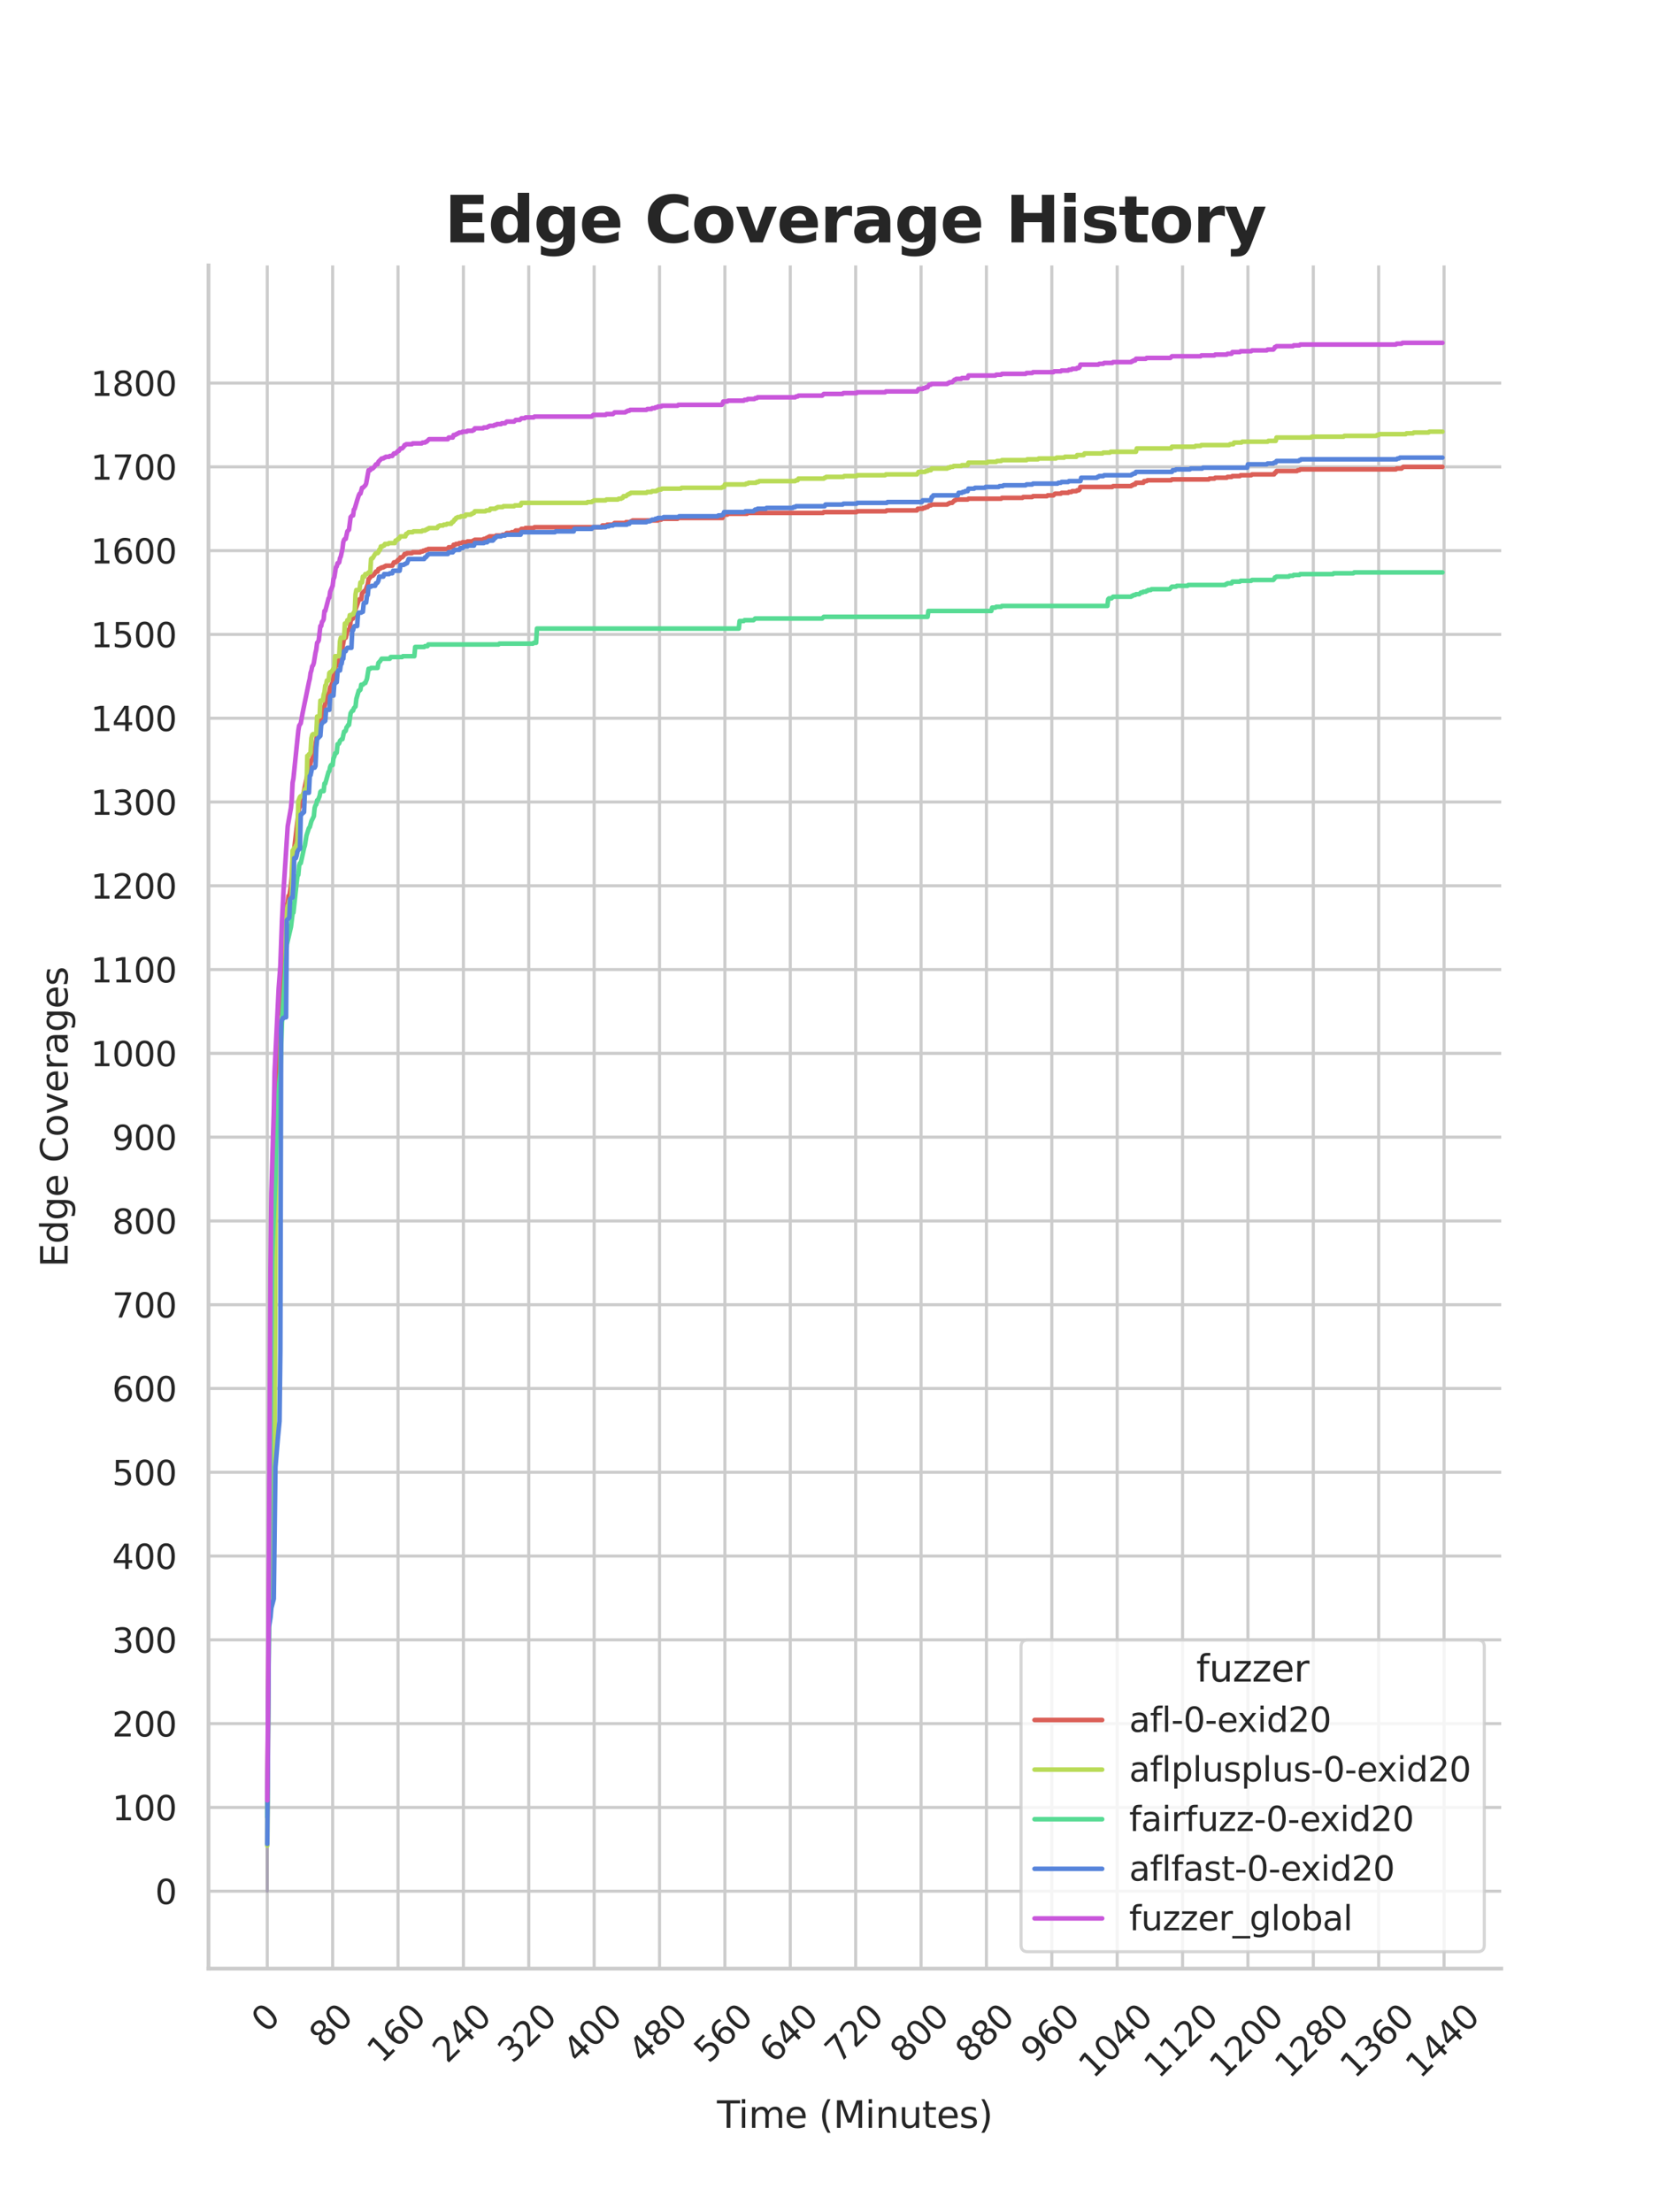 <?xml version="1.0" encoding="utf-8" standalone="no"?>
<!DOCTYPE svg PUBLIC "-//W3C//DTD SVG 1.1//EN"
  "http://www.w3.org/Graphics/SVG/1.1/DTD/svg11.dtd">
<svg xmlns:xlink="http://www.w3.org/1999/xlink" width="434.4pt" height="576pt" viewBox="0 0 434.4 576" xmlns="http://www.w3.org/2000/svg" version="1.1">
 <defs>
  <style type="text/css">*{stroke-linejoin: round; stroke-linecap: butt}</style>
 </defs>
 <g id="figure_1">
  <g id="patch_1">
   <path d="M 0 576 
L 434.4 576 
L 434.4 0 
L 0 0 
z
" style="fill: #ffffff"/>
  </g>
  <g id="axes_1">
   <g id="patch_2">
    <path d="M 54.3 512.64 
L 390.96 512.64 
L 390.96 69.12 
L 54.3 69.12 
z
" style="fill: #ffffff"/>
   </g>
   <g id="matplotlib.axis_1">
    <g id="xtick_1">
     <g id="line2d_1">
      <path d="M 69.603 512.64 
L 69.603 69.12 
" clip-path="url(#p1b60d98a9d)" style="fill: none; stroke: #cccccc; stroke-width: 0.8; stroke-linecap: round"/>
     </g>
     <g id="text_1">
      <!-- 0 -->
      <g style="fill: #262626" transform="translate(69.34 529.627)rotate(-45)scale(0.088 -0.088)">
       <defs>
        <path id="DejaVuSans-30" d="M 2034 4250 
Q 1547 4250 1301 3770 
Q 1056 3291 1056 2328 
Q 1056 1369 1301 889 
Q 1547 409 2034 409 
Q 2525 409 2770 889 
Q 3016 1369 3016 2328 
Q 3016 3291 2770 3770 
Q 2525 4250 2034 4250 
z
M 2034 4750 
Q 2819 4750 3233 4129 
Q 3647 3509 3647 2328 
Q 3647 1150 3233 529 
Q 2819 -91 2034 -91 
Q 1250 -91 836 529 
Q 422 1150 422 2328 
Q 422 3509 836 4129 
Q 1250 4750 2034 4750 
z
" transform="scale(0.016)"/>
       </defs>
       <use xlink:href="#DejaVuSans-30"/>
      </g>
     </g>
    </g>
    <g id="xtick_2">
     <g id="line2d_2">
      <path d="M 86.629 512.64 
L 86.629 69.12 
" clip-path="url(#p1b60d98a9d)" style="fill: none; stroke: #cccccc; stroke-width: 0.8; stroke-linecap: round"/>
     </g>
     <g id="text_2">
      <!-- 80 -->
      <g style="fill: #262626" transform="translate(84.387 533.586)rotate(-45)scale(0.088 -0.088)">
       <defs>
        <path id="DejaVuSans-38" d="M 2034 2216 
Q 1584 2216 1326 1975 
Q 1069 1734 1069 1313 
Q 1069 891 1326 650 
Q 1584 409 2034 409 
Q 2484 409 2743 651 
Q 3003 894 3003 1313 
Q 3003 1734 2745 1975 
Q 2488 2216 2034 2216 
z
M 1403 2484 
Q 997 2584 770 2862 
Q 544 3141 544 3541 
Q 544 4100 942 4425 
Q 1341 4750 2034 4750 
Q 2731 4750 3128 4425 
Q 3525 4100 3525 3541 
Q 3525 3141 3298 2862 
Q 3072 2584 2669 2484 
Q 3125 2378 3379 2068 
Q 3634 1759 3634 1313 
Q 3634 634 3220 271 
Q 2806 -91 2034 -91 
Q 1263 -91 848 271 
Q 434 634 434 1313 
Q 434 1759 690 2068 
Q 947 2378 1403 2484 
z
M 1172 3481 
Q 1172 3119 1398 2916 
Q 1625 2713 2034 2713 
Q 2441 2713 2670 2916 
Q 2900 3119 2900 3481 
Q 2900 3844 2670 4047 
Q 2441 4250 2034 4250 
Q 1625 4250 1398 4047 
Q 1172 3844 1172 3481 
z
" transform="scale(0.016)"/>
       </defs>
       <use xlink:href="#DejaVuSans-38"/>
       <use xlink:href="#DejaVuSans-30" x="63.623"/>
      </g>
     </g>
    </g>
    <g id="xtick_3">
     <g id="line2d_3">
      <path d="M 103.656 512.64 
L 103.656 69.12 
" clip-path="url(#p1b60d98a9d)" style="fill: none; stroke: #cccccc; stroke-width: 0.8; stroke-linecap: round"/>
     </g>
     <g id="text_3">
      <!-- 160 -->
      <g style="fill: #262626" transform="translate(99.434 537.545)rotate(-45)scale(0.088 -0.088)">
       <defs>
        <path id="DejaVuSans-31" d="M 794 531 
L 1825 531 
L 1825 4091 
L 703 3866 
L 703 4441 
L 1819 4666 
L 2450 4666 
L 2450 531 
L 3481 531 
L 3481 0 
L 794 0 
L 794 531 
z
" transform="scale(0.016)"/>
        <path id="DejaVuSans-36" d="M 2113 2584 
Q 1688 2584 1439 2293 
Q 1191 2003 1191 1497 
Q 1191 994 1439 701 
Q 1688 409 2113 409 
Q 2538 409 2786 701 
Q 3034 994 3034 1497 
Q 3034 2003 2786 2293 
Q 2538 2584 2113 2584 
z
M 3366 4563 
L 3366 3988 
Q 3128 4100 2886 4159 
Q 2644 4219 2406 4219 
Q 1781 4219 1451 3797 
Q 1122 3375 1075 2522 
Q 1259 2794 1537 2939 
Q 1816 3084 2150 3084 
Q 2853 3084 3261 2657 
Q 3669 2231 3669 1497 
Q 3669 778 3244 343 
Q 2819 -91 2113 -91 
Q 1303 -91 875 529 
Q 447 1150 447 2328 
Q 447 3434 972 4092 
Q 1497 4750 2381 4750 
Q 2619 4750 2861 4703 
Q 3103 4656 3366 4563 
z
" transform="scale(0.016)"/>
       </defs>
       <use xlink:href="#DejaVuSans-31"/>
       <use xlink:href="#DejaVuSans-36" x="63.623"/>
       <use xlink:href="#DejaVuSans-30" x="127.246"/>
      </g>
     </g>
    </g>
    <g id="xtick_4">
     <g id="line2d_4">
      <path d="M 120.683 512.64 
L 120.683 69.12 
" clip-path="url(#p1b60d98a9d)" style="fill: none; stroke: #cccccc; stroke-width: 0.8; stroke-linecap: round"/>
     </g>
     <g id="text_4">
      <!-- 240 -->
      <g style="fill: #262626" transform="translate(116.461 537.545)rotate(-45)scale(0.088 -0.088)">
       <defs>
        <path id="DejaVuSans-32" d="M 1228 531 
L 3431 531 
L 3431 0 
L 469 0 
L 469 531 
Q 828 903 1448 1529 
Q 2069 2156 2228 2338 
Q 2531 2678 2651 2914 
Q 2772 3150 2772 3378 
Q 2772 3750 2511 3984 
Q 2250 4219 1831 4219 
Q 1534 4219 1204 4116 
Q 875 4013 500 3803 
L 500 4441 
Q 881 4594 1212 4672 
Q 1544 4750 1819 4750 
Q 2544 4750 2975 4387 
Q 3406 4025 3406 3419 
Q 3406 3131 3298 2873 
Q 3191 2616 2906 2266 
Q 2828 2175 2409 1742 
Q 1991 1309 1228 531 
z
" transform="scale(0.016)"/>
        <path id="DejaVuSans-34" d="M 2419 4116 
L 825 1625 
L 2419 1625 
L 2419 4116 
z
M 2253 4666 
L 3047 4666 
L 3047 1625 
L 3713 1625 
L 3713 1100 
L 3047 1100 
L 3047 0 
L 2419 0 
L 2419 1100 
L 313 1100 
L 313 1709 
L 2253 4666 
z
" transform="scale(0.016)"/>
       </defs>
       <use xlink:href="#DejaVuSans-32"/>
       <use xlink:href="#DejaVuSans-34" x="63.623"/>
       <use xlink:href="#DejaVuSans-30" x="127.246"/>
      </g>
     </g>
    </g>
    <g id="xtick_5">
     <g id="line2d_5">
      <path d="M 137.709 512.64 
L 137.709 69.12 
" clip-path="url(#p1b60d98a9d)" style="fill: none; stroke: #cccccc; stroke-width: 0.8; stroke-linecap: round"/>
     </g>
     <g id="text_5">
      <!-- 320 -->
      <g style="fill: #262626" transform="translate(133.488 537.545)rotate(-45)scale(0.088 -0.088)">
       <defs>
        <path id="DejaVuSans-33" d="M 2597 2516 
Q 3050 2419 3304 2112 
Q 3559 1806 3559 1356 
Q 3559 666 3084 287 
Q 2609 -91 1734 -91 
Q 1441 -91 1130 -33 
Q 819 25 488 141 
L 488 750 
Q 750 597 1062 519 
Q 1375 441 1716 441 
Q 2309 441 2620 675 
Q 2931 909 2931 1356 
Q 2931 1769 2642 2001 
Q 2353 2234 1838 2234 
L 1294 2234 
L 1294 2753 
L 1863 2753 
Q 2328 2753 2575 2939 
Q 2822 3125 2822 3475 
Q 2822 3834 2567 4026 
Q 2313 4219 1838 4219 
Q 1578 4219 1281 4162 
Q 984 4106 628 3988 
L 628 4550 
Q 988 4650 1302 4700 
Q 1616 4750 1894 4750 
Q 2613 4750 3031 4423 
Q 3450 4097 3450 3541 
Q 3450 3153 3228 2886 
Q 3006 2619 2597 2516 
z
" transform="scale(0.016)"/>
       </defs>
       <use xlink:href="#DejaVuSans-33"/>
       <use xlink:href="#DejaVuSans-32" x="63.623"/>
       <use xlink:href="#DejaVuSans-30" x="127.246"/>
      </g>
     </g>
    </g>
    <g id="xtick_6">
     <g id="line2d_6">
      <path d="M 154.736 512.64 
L 154.736 69.12 
" clip-path="url(#p1b60d98a9d)" style="fill: none; stroke: #cccccc; stroke-width: 0.8; stroke-linecap: round"/>
     </g>
     <g id="text_6">
      <!-- 400 -->
      <g style="fill: #262626" transform="translate(150.515 537.545)rotate(-45)scale(0.088 -0.088)">
       <use xlink:href="#DejaVuSans-34"/>
       <use xlink:href="#DejaVuSans-30" x="63.623"/>
       <use xlink:href="#DejaVuSans-30" x="127.246"/>
      </g>
     </g>
    </g>
    <g id="xtick_7">
     <g id="line2d_7">
      <path d="M 171.763 512.64 
L 171.763 69.12 
" clip-path="url(#p1b60d98a9d)" style="fill: none; stroke: #cccccc; stroke-width: 0.8; stroke-linecap: round"/>
     </g>
     <g id="text_7">
      <!-- 480 -->
      <g style="fill: #262626" transform="translate(167.541 537.545)rotate(-45)scale(0.088 -0.088)">
       <use xlink:href="#DejaVuSans-34"/>
       <use xlink:href="#DejaVuSans-38" x="63.623"/>
       <use xlink:href="#DejaVuSans-30" x="127.246"/>
      </g>
     </g>
    </g>
    <g id="xtick_8">
     <g id="line2d_8">
      <path d="M 188.789 512.64 
L 188.789 69.12 
" clip-path="url(#p1b60d98a9d)" style="fill: none; stroke: #cccccc; stroke-width: 0.8; stroke-linecap: round"/>
     </g>
     <g id="text_8">
      <!-- 560 -->
      <g style="fill: #262626" transform="translate(184.568 537.545)rotate(-45)scale(0.088 -0.088)">
       <defs>
        <path id="DejaVuSans-35" d="M 691 4666 
L 3169 4666 
L 3169 4134 
L 1269 4134 
L 1269 2991 
Q 1406 3038 1543 3061 
Q 1681 3084 1819 3084 
Q 2600 3084 3056 2656 
Q 3513 2228 3513 1497 
Q 3513 744 3044 326 
Q 2575 -91 1722 -91 
Q 1428 -91 1123 -41 
Q 819 9 494 109 
L 494 744 
Q 775 591 1075 516 
Q 1375 441 1709 441 
Q 2250 441 2565 725 
Q 2881 1009 2881 1497 
Q 2881 1984 2565 2268 
Q 2250 2553 1709 2553 
Q 1456 2553 1204 2497 
Q 953 2441 691 2322 
L 691 4666 
z
" transform="scale(0.016)"/>
       </defs>
       <use xlink:href="#DejaVuSans-35"/>
       <use xlink:href="#DejaVuSans-36" x="63.623"/>
       <use xlink:href="#DejaVuSans-30" x="127.246"/>
      </g>
     </g>
    </g>
    <g id="xtick_9">
     <g id="line2d_9">
      <path d="M 205.816 512.64 
L 205.816 69.12 
" clip-path="url(#p1b60d98a9d)" style="fill: none; stroke: #cccccc; stroke-width: 0.8; stroke-linecap: round"/>
     </g>
     <g id="text_9">
      <!-- 640 -->
      <g style="fill: #262626" transform="translate(201.595 537.545)rotate(-45)scale(0.088 -0.088)">
       <use xlink:href="#DejaVuSans-36"/>
       <use xlink:href="#DejaVuSans-34" x="63.623"/>
       <use xlink:href="#DejaVuSans-30" x="127.246"/>
      </g>
     </g>
    </g>
    <g id="xtick_10">
     <g id="line2d_10">
      <path d="M 222.843 512.64 
L 222.843 69.12 
" clip-path="url(#p1b60d98a9d)" style="fill: none; stroke: #cccccc; stroke-width: 0.8; stroke-linecap: round"/>
     </g>
     <g id="text_10">
      <!-- 720 -->
      <g style="fill: #262626" transform="translate(218.621 537.545)rotate(-45)scale(0.088 -0.088)">
       <defs>
        <path id="DejaVuSans-37" d="M 525 4666 
L 3525 4666 
L 3525 4397 
L 1831 0 
L 1172 0 
L 2766 4134 
L 525 4134 
L 525 4666 
z
" transform="scale(0.016)"/>
       </defs>
       <use xlink:href="#DejaVuSans-37"/>
       <use xlink:href="#DejaVuSans-32" x="63.623"/>
       <use xlink:href="#DejaVuSans-30" x="127.246"/>
      </g>
     </g>
    </g>
    <g id="xtick_11">
     <g id="line2d_11">
      <path d="M 239.87 512.64 
L 239.87 69.12 
" clip-path="url(#p1b60d98a9d)" style="fill: none; stroke: #cccccc; stroke-width: 0.8; stroke-linecap: round"/>
     </g>
     <g id="text_11">
      <!-- 800 -->
      <g style="fill: #262626" transform="translate(235.648 537.545)rotate(-45)scale(0.088 -0.088)">
       <use xlink:href="#DejaVuSans-38"/>
       <use xlink:href="#DejaVuSans-30" x="63.623"/>
       <use xlink:href="#DejaVuSans-30" x="127.246"/>
      </g>
     </g>
    </g>
    <g id="xtick_12">
     <g id="line2d_12">
      <path d="M 256.896 512.64 
L 256.896 69.12 
" clip-path="url(#p1b60d98a9d)" style="fill: none; stroke: #cccccc; stroke-width: 0.8; stroke-linecap: round"/>
     </g>
     <g id="text_12">
      <!-- 880 -->
      <g style="fill: #262626" transform="translate(252.675 537.545)rotate(-45)scale(0.088 -0.088)">
       <use xlink:href="#DejaVuSans-38"/>
       <use xlink:href="#DejaVuSans-38" x="63.623"/>
       <use xlink:href="#DejaVuSans-30" x="127.246"/>
      </g>
     </g>
    </g>
    <g id="xtick_13">
     <g id="line2d_13">
      <path d="M 273.923 512.64 
L 273.923 69.12 
" clip-path="url(#p1b60d98a9d)" style="fill: none; stroke: #cccccc; stroke-width: 0.8; stroke-linecap: round"/>
     </g>
     <g id="text_13">
      <!-- 960 -->
      <g style="fill: #262626" transform="translate(269.701 537.545)rotate(-45)scale(0.088 -0.088)">
       <defs>
        <path id="DejaVuSans-39" d="M 703 97 
L 703 672 
Q 941 559 1184 500 
Q 1428 441 1663 441 
Q 2288 441 2617 861 
Q 2947 1281 2994 2138 
Q 2813 1869 2534 1725 
Q 2256 1581 1919 1581 
Q 1219 1581 811 2004 
Q 403 2428 403 3163 
Q 403 3881 828 4315 
Q 1253 4750 1959 4750 
Q 2769 4750 3195 4129 
Q 3622 3509 3622 2328 
Q 3622 1225 3098 567 
Q 2575 -91 1691 -91 
Q 1453 -91 1209 -44 
Q 966 3 703 97 
z
M 1959 2075 
Q 2384 2075 2632 2365 
Q 2881 2656 2881 3163 
Q 2881 3666 2632 3958 
Q 2384 4250 1959 4250 
Q 1534 4250 1286 3958 
Q 1038 3666 1038 3163 
Q 1038 2656 1286 2365 
Q 1534 2075 1959 2075 
z
" transform="scale(0.016)"/>
       </defs>
       <use xlink:href="#DejaVuSans-39"/>
       <use xlink:href="#DejaVuSans-36" x="63.623"/>
       <use xlink:href="#DejaVuSans-30" x="127.246"/>
      </g>
     </g>
    </g>
    <g id="xtick_14">
     <g id="line2d_14">
      <path d="M 290.95 512.64 
L 290.95 69.12 
" clip-path="url(#p1b60d98a9d)" style="fill: none; stroke: #cccccc; stroke-width: 0.8; stroke-linecap: round"/>
     </g>
     <g id="text_14">
      <!-- 1040 -->
      <g style="fill: #262626" transform="translate(284.748 541.505)rotate(-45)scale(0.088 -0.088)">
       <use xlink:href="#DejaVuSans-31"/>
       <use xlink:href="#DejaVuSans-30" x="63.623"/>
       <use xlink:href="#DejaVuSans-34" x="127.246"/>
       <use xlink:href="#DejaVuSans-30" x="190.869"/>
      </g>
     </g>
    </g>
    <g id="xtick_15">
     <g id="line2d_15">
      <path d="M 307.976 512.64 
L 307.976 69.12 
" clip-path="url(#p1b60d98a9d)" style="fill: none; stroke: #cccccc; stroke-width: 0.8; stroke-linecap: round"/>
     </g>
     <g id="text_15">
      <!-- 1120 -->
      <g style="fill: #262626" transform="translate(301.775 541.505)rotate(-45)scale(0.088 -0.088)">
       <use xlink:href="#DejaVuSans-31"/>
       <use xlink:href="#DejaVuSans-31" x="63.623"/>
       <use xlink:href="#DejaVuSans-32" x="127.246"/>
       <use xlink:href="#DejaVuSans-30" x="190.869"/>
      </g>
     </g>
    </g>
    <g id="xtick_16">
     <g id="line2d_16">
      <path d="M 325.003 512.64 
L 325.003 69.12 
" clip-path="url(#p1b60d98a9d)" style="fill: none; stroke: #cccccc; stroke-width: 0.8; stroke-linecap: round"/>
     </g>
     <g id="text_16">
      <!-- 1200 -->
      <g style="fill: #262626" transform="translate(318.802 541.505)rotate(-45)scale(0.088 -0.088)">
       <use xlink:href="#DejaVuSans-31"/>
       <use xlink:href="#DejaVuSans-32" x="63.623"/>
       <use xlink:href="#DejaVuSans-30" x="127.246"/>
       <use xlink:href="#DejaVuSans-30" x="190.869"/>
      </g>
     </g>
    </g>
    <g id="xtick_17">
     <g id="line2d_17">
      <path d="M 342.03 512.64 
L 342.03 69.12 
" clip-path="url(#p1b60d98a9d)" style="fill: none; stroke: #cccccc; stroke-width: 0.8; stroke-linecap: round"/>
     </g>
     <g id="text_17">
      <!-- 1280 -->
      <g style="fill: #262626" transform="translate(335.828 541.505)rotate(-45)scale(0.088 -0.088)">
       <use xlink:href="#DejaVuSans-31"/>
       <use xlink:href="#DejaVuSans-32" x="63.623"/>
       <use xlink:href="#DejaVuSans-38" x="127.246"/>
       <use xlink:href="#DejaVuSans-30" x="190.869"/>
      </g>
     </g>
    </g>
    <g id="xtick_18">
     <g id="line2d_18">
      <path d="M 359.056 512.64 
L 359.056 69.12 
" clip-path="url(#p1b60d98a9d)" style="fill: none; stroke: #cccccc; stroke-width: 0.8; stroke-linecap: round"/>
     </g>
     <g id="text_18">
      <!-- 1360 -->
      <g style="fill: #262626" transform="translate(352.855 541.505)rotate(-45)scale(0.088 -0.088)">
       <use xlink:href="#DejaVuSans-31"/>
       <use xlink:href="#DejaVuSans-33" x="63.623"/>
       <use xlink:href="#DejaVuSans-36" x="127.246"/>
       <use xlink:href="#DejaVuSans-30" x="190.869"/>
      </g>
     </g>
    </g>
    <g id="xtick_19">
     <g id="line2d_19">
      <path d="M 376.083 512.64 
L 376.083 69.12 
" clip-path="url(#p1b60d98a9d)" style="fill: none; stroke: #cccccc; stroke-width: 0.8; stroke-linecap: round"/>
     </g>
     <g id="text_19">
      <!-- 1440 -->
      <g style="fill: #262626" transform="translate(369.882 541.505)rotate(-45)scale(0.088 -0.088)">
       <use xlink:href="#DejaVuSans-31"/>
       <use xlink:href="#DejaVuSans-34" x="63.623"/>
       <use xlink:href="#DejaVuSans-34" x="127.246"/>
       <use xlink:href="#DejaVuSans-30" x="190.869"/>
      </g>
     </g>
    </g>
    <g id="text_20">
     <!-- Time (Minutes) -->
     <g style="fill: #262626" transform="translate(186.72 554.093)scale(0.096 -0.096)">
      <defs>
       <path id="DejaVuSans-54" d="M -19 4666 
L 3928 4666 
L 3928 4134 
L 2272 4134 
L 2272 0 
L 1638 0 
L 1638 4134 
L -19 4134 
L -19 4666 
z
" transform="scale(0.016)"/>
       <path id="DejaVuSans-69" d="M 603 3500 
L 1178 3500 
L 1178 0 
L 603 0 
L 603 3500 
z
M 603 4863 
L 1178 4863 
L 1178 4134 
L 603 4134 
L 603 4863 
z
" transform="scale(0.016)"/>
       <path id="DejaVuSans-6d" d="M 3328 2828 
Q 3544 3216 3844 3400 
Q 4144 3584 4550 3584 
Q 5097 3584 5394 3201 
Q 5691 2819 5691 2113 
L 5691 0 
L 5113 0 
L 5113 2094 
Q 5113 2597 4934 2840 
Q 4756 3084 4391 3084 
Q 3944 3084 3684 2787 
Q 3425 2491 3425 1978 
L 3425 0 
L 2847 0 
L 2847 2094 
Q 2847 2600 2669 2842 
Q 2491 3084 2119 3084 
Q 1678 3084 1418 2786 
Q 1159 2488 1159 1978 
L 1159 0 
L 581 0 
L 581 3500 
L 1159 3500 
L 1159 2956 
Q 1356 3278 1631 3431 
Q 1906 3584 2284 3584 
Q 2666 3584 2933 3390 
Q 3200 3197 3328 2828 
z
" transform="scale(0.016)"/>
       <path id="DejaVuSans-65" d="M 3597 1894 
L 3597 1613 
L 953 1613 
Q 991 1019 1311 708 
Q 1631 397 2203 397 
Q 2534 397 2845 478 
Q 3156 559 3463 722 
L 3463 178 
Q 3153 47 2828 -22 
Q 2503 -91 2169 -91 
Q 1331 -91 842 396 
Q 353 884 353 1716 
Q 353 2575 817 3079 
Q 1281 3584 2069 3584 
Q 2775 3584 3186 3129 
Q 3597 2675 3597 1894 
z
M 3022 2063 
Q 3016 2534 2758 2815 
Q 2500 3097 2075 3097 
Q 1594 3097 1305 2825 
Q 1016 2553 972 2059 
L 3022 2063 
z
" transform="scale(0.016)"/>
       <path id="DejaVuSans-20" transform="scale(0.016)"/>
       <path id="DejaVuSans-28" d="M 1984 4856 
Q 1566 4138 1362 3434 
Q 1159 2731 1159 2009 
Q 1159 1288 1364 580 
Q 1569 -128 1984 -844 
L 1484 -844 
Q 1016 -109 783 600 
Q 550 1309 550 2009 
Q 550 2706 781 3412 
Q 1013 4119 1484 4856 
L 1984 4856 
z
" transform="scale(0.016)"/>
       <path id="DejaVuSans-4d" d="M 628 4666 
L 1569 4666 
L 2759 1491 
L 3956 4666 
L 4897 4666 
L 4897 0 
L 4281 0 
L 4281 4097 
L 3078 897 
L 2444 897 
L 1241 4097 
L 1241 0 
L 628 0 
L 628 4666 
z
" transform="scale(0.016)"/>
       <path id="DejaVuSans-6e" d="M 3513 2113 
L 3513 0 
L 2938 0 
L 2938 2094 
Q 2938 2591 2744 2837 
Q 2550 3084 2163 3084 
Q 1697 3084 1428 2787 
Q 1159 2491 1159 1978 
L 1159 0 
L 581 0 
L 581 3500 
L 1159 3500 
L 1159 2956 
Q 1366 3272 1645 3428 
Q 1925 3584 2291 3584 
Q 2894 3584 3203 3211 
Q 3513 2838 3513 2113 
z
" transform="scale(0.016)"/>
       <path id="DejaVuSans-75" d="M 544 1381 
L 544 3500 
L 1119 3500 
L 1119 1403 
Q 1119 906 1312 657 
Q 1506 409 1894 409 
Q 2359 409 2629 706 
Q 2900 1003 2900 1516 
L 2900 3500 
L 3475 3500 
L 3475 0 
L 2900 0 
L 2900 538 
Q 2691 219 2414 64 
Q 2138 -91 1772 -91 
Q 1169 -91 856 284 
Q 544 659 544 1381 
z
M 1991 3584 
L 1991 3584 
z
" transform="scale(0.016)"/>
       <path id="DejaVuSans-74" d="M 1172 4494 
L 1172 3500 
L 2356 3500 
L 2356 3053 
L 1172 3053 
L 1172 1153 
Q 1172 725 1289 603 
Q 1406 481 1766 481 
L 2356 481 
L 2356 0 
L 1766 0 
Q 1100 0 847 248 
Q 594 497 594 1153 
L 594 3053 
L 172 3053 
L 172 3500 
L 594 3500 
L 594 4494 
L 1172 4494 
z
" transform="scale(0.016)"/>
       <path id="DejaVuSans-73" d="M 2834 3397 
L 2834 2853 
Q 2591 2978 2328 3040 
Q 2066 3103 1784 3103 
Q 1356 3103 1142 2972 
Q 928 2841 928 2578 
Q 928 2378 1081 2264 
Q 1234 2150 1697 2047 
L 1894 2003 
Q 2506 1872 2764 1633 
Q 3022 1394 3022 966 
Q 3022 478 2636 193 
Q 2250 -91 1575 -91 
Q 1294 -91 989 -36 
Q 684 19 347 128 
L 347 722 
Q 666 556 975 473 
Q 1284 391 1588 391 
Q 1994 391 2212 530 
Q 2431 669 2431 922 
Q 2431 1156 2273 1281 
Q 2116 1406 1581 1522 
L 1381 1569 
Q 847 1681 609 1914 
Q 372 2147 372 2553 
Q 372 3047 722 3315 
Q 1072 3584 1716 3584 
Q 2034 3584 2315 3537 
Q 2597 3491 2834 3397 
z
" transform="scale(0.016)"/>
       <path id="DejaVuSans-29" d="M 513 4856 
L 1013 4856 
Q 1481 4119 1714 3412 
Q 1947 2706 1947 2009 
Q 1947 1309 1714 600 
Q 1481 -109 1013 -844 
L 513 -844 
Q 928 -128 1133 580 
Q 1338 1288 1338 2009 
Q 1338 2731 1133 3434 
Q 928 4138 513 4856 
z
" transform="scale(0.016)"/>
      </defs>
      <use xlink:href="#DejaVuSans-54"/>
      <use xlink:href="#DejaVuSans-69" x="57.959"/>
      <use xlink:href="#DejaVuSans-6d" x="85.742"/>
      <use xlink:href="#DejaVuSans-65" x="183.154"/>
      <use xlink:href="#DejaVuSans-20" x="244.678"/>
      <use xlink:href="#DejaVuSans-28" x="276.465"/>
      <use xlink:href="#DejaVuSans-4d" x="315.479"/>
      <use xlink:href="#DejaVuSans-69" x="401.758"/>
      <use xlink:href="#DejaVuSans-6e" x="429.541"/>
      <use xlink:href="#DejaVuSans-75" x="492.92"/>
      <use xlink:href="#DejaVuSans-74" x="556.299"/>
      <use xlink:href="#DejaVuSans-65" x="595.508"/>
      <use xlink:href="#DejaVuSans-73" x="657.031"/>
      <use xlink:href="#DejaVuSans-29" x="709.131"/>
     </g>
    </g>
   </g>
   <g id="matplotlib.axis_2">
    <g id="ytick_1">
     <g id="line2d_20">
      <path d="M 54.3 492.48 
L 390.96 492.48 
" clip-path="url(#p1b60d98a9d)" style="fill: none; stroke: #cccccc; stroke-width: 0.8; stroke-linecap: round"/>
     </g>
     <g id="text_21">
      <!-- 0 -->
      <g style="fill: #262626" transform="translate(40.401 495.823)scale(0.088 -0.088)">
       <use xlink:href="#DejaVuSans-30"/>
      </g>
     </g>
    </g>
    <g id="ytick_2">
     <g id="line2d_21">
      <path d="M 54.3 470.662 
L 390.96 470.662 
" clip-path="url(#p1b60d98a9d)" style="fill: none; stroke: #cccccc; stroke-width: 0.8; stroke-linecap: round"/>
     </g>
     <g id="text_22">
      <!-- 100 -->
      <g style="fill: #262626" transform="translate(29.203 474.005)scale(0.088 -0.088)">
       <use xlink:href="#DejaVuSans-31"/>
       <use xlink:href="#DejaVuSans-30" x="63.623"/>
       <use xlink:href="#DejaVuSans-30" x="127.246"/>
      </g>
     </g>
    </g>
    <g id="ytick_3">
     <g id="line2d_22">
      <path d="M 54.3 448.844 
L 390.96 448.844 
" clip-path="url(#p1b60d98a9d)" style="fill: none; stroke: #cccccc; stroke-width: 0.8; stroke-linecap: round"/>
     </g>
     <g id="text_23">
      <!-- 200 -->
      <g style="fill: #262626" transform="translate(29.203 452.187)scale(0.088 -0.088)">
       <use xlink:href="#DejaVuSans-32"/>
       <use xlink:href="#DejaVuSans-30" x="63.623"/>
       <use xlink:href="#DejaVuSans-30" x="127.246"/>
      </g>
     </g>
    </g>
    <g id="ytick_4">
     <g id="line2d_23">
      <path d="M 54.3 427.025 
L 390.96 427.025 
" clip-path="url(#p1b60d98a9d)" style="fill: none; stroke: #cccccc; stroke-width: 0.8; stroke-linecap: round"/>
     </g>
     <g id="text_24">
      <!-- 300 -->
      <g style="fill: #262626" transform="translate(29.203 430.369)scale(0.088 -0.088)">
       <use xlink:href="#DejaVuSans-33"/>
       <use xlink:href="#DejaVuSans-30" x="63.623"/>
       <use xlink:href="#DejaVuSans-30" x="127.246"/>
      </g>
     </g>
    </g>
    <g id="ytick_5">
     <g id="line2d_24">
      <path d="M 54.3 405.207 
L 390.96 405.207 
" clip-path="url(#p1b60d98a9d)" style="fill: none; stroke: #cccccc; stroke-width: 0.8; stroke-linecap: round"/>
     </g>
     <g id="text_25">
      <!-- 400 -->
      <g style="fill: #262626" transform="translate(29.203 408.551)scale(0.088 -0.088)">
       <use xlink:href="#DejaVuSans-34"/>
       <use xlink:href="#DejaVuSans-30" x="63.623"/>
       <use xlink:href="#DejaVuSans-30" x="127.246"/>
      </g>
     </g>
    </g>
    <g id="ytick_6">
     <g id="line2d_25">
      <path d="M 54.3 383.389 
L 390.96 383.389 
" clip-path="url(#p1b60d98a9d)" style="fill: none; stroke: #cccccc; stroke-width: 0.8; stroke-linecap: round"/>
     </g>
     <g id="text_26">
      <!-- 500 -->
      <g style="fill: #262626" transform="translate(29.203 386.732)scale(0.088 -0.088)">
       <use xlink:href="#DejaVuSans-35"/>
       <use xlink:href="#DejaVuSans-30" x="63.623"/>
       <use xlink:href="#DejaVuSans-30" x="127.246"/>
      </g>
     </g>
    </g>
    <g id="ytick_7">
     <g id="line2d_26">
      <path d="M 54.3 361.571 
L 390.96 361.571 
" clip-path="url(#p1b60d98a9d)" style="fill: none; stroke: #cccccc; stroke-width: 0.8; stroke-linecap: round"/>
     </g>
     <g id="text_27">
      <!-- 600 -->
      <g style="fill: #262626" transform="translate(29.203 364.914)scale(0.088 -0.088)">
       <use xlink:href="#DejaVuSans-36"/>
       <use xlink:href="#DejaVuSans-30" x="63.623"/>
       <use xlink:href="#DejaVuSans-30" x="127.246"/>
      </g>
     </g>
    </g>
    <g id="ytick_8">
     <g id="line2d_27">
      <path d="M 54.3 339.753 
L 390.96 339.753 
" clip-path="url(#p1b60d98a9d)" style="fill: none; stroke: #cccccc; stroke-width: 0.8; stroke-linecap: round"/>
     </g>
     <g id="text_28">
      <!-- 700 -->
      <g style="fill: #262626" transform="translate(29.203 343.096)scale(0.088 -0.088)">
       <use xlink:href="#DejaVuSans-37"/>
       <use xlink:href="#DejaVuSans-30" x="63.623"/>
       <use xlink:href="#DejaVuSans-30" x="127.246"/>
      </g>
     </g>
    </g>
    <g id="ytick_9">
     <g id="line2d_28">
      <path d="M 54.3 317.935 
L 390.96 317.935 
" clip-path="url(#p1b60d98a9d)" style="fill: none; stroke: #cccccc; stroke-width: 0.8; stroke-linecap: round"/>
     </g>
     <g id="text_29">
      <!-- 800 -->
      <g style="fill: #262626" transform="translate(29.203 321.278)scale(0.088 -0.088)">
       <use xlink:href="#DejaVuSans-38"/>
       <use xlink:href="#DejaVuSans-30" x="63.623"/>
       <use xlink:href="#DejaVuSans-30" x="127.246"/>
      </g>
     </g>
    </g>
    <g id="ytick_10">
     <g id="line2d_29">
      <path d="M 54.3 296.116 
L 390.96 296.116 
" clip-path="url(#p1b60d98a9d)" style="fill: none; stroke: #cccccc; stroke-width: 0.8; stroke-linecap: round"/>
     </g>
     <g id="text_30">
      <!-- 900 -->
      <g style="fill: #262626" transform="translate(29.203 299.46)scale(0.088 -0.088)">
       <use xlink:href="#DejaVuSans-39"/>
       <use xlink:href="#DejaVuSans-30" x="63.623"/>
       <use xlink:href="#DejaVuSans-30" x="127.246"/>
      </g>
     </g>
    </g>
    <g id="ytick_11">
     <g id="line2d_30">
      <path d="M 54.3 274.298 
L 390.96 274.298 
" clip-path="url(#p1b60d98a9d)" style="fill: none; stroke: #cccccc; stroke-width: 0.8; stroke-linecap: round"/>
     </g>
     <g id="text_31">
      <!-- 1000 -->
      <g style="fill: #262626" transform="translate(23.604 277.641)scale(0.088 -0.088)">
       <use xlink:href="#DejaVuSans-31"/>
       <use xlink:href="#DejaVuSans-30" x="63.623"/>
       <use xlink:href="#DejaVuSans-30" x="127.246"/>
       <use xlink:href="#DejaVuSans-30" x="190.869"/>
      </g>
     </g>
    </g>
    <g id="ytick_12">
     <g id="line2d_31">
      <path d="M 54.3 252.48 
L 390.96 252.48 
" clip-path="url(#p1b60d98a9d)" style="fill: none; stroke: #cccccc; stroke-width: 0.8; stroke-linecap: round"/>
     </g>
     <g id="text_32">
      <!-- 1100 -->
      <g style="fill: #262626" transform="translate(23.604 255.823)scale(0.088 -0.088)">
       <use xlink:href="#DejaVuSans-31"/>
       <use xlink:href="#DejaVuSans-31" x="63.623"/>
       <use xlink:href="#DejaVuSans-30" x="127.246"/>
       <use xlink:href="#DejaVuSans-30" x="190.869"/>
      </g>
     </g>
    </g>
    <g id="ytick_13">
     <g id="line2d_32">
      <path d="M 54.3 230.662 
L 390.96 230.662 
" clip-path="url(#p1b60d98a9d)" style="fill: none; stroke: #cccccc; stroke-width: 0.8; stroke-linecap: round"/>
     </g>
     <g id="text_33">
      <!-- 1200 -->
      <g style="fill: #262626" transform="translate(23.604 234.005)scale(0.088 -0.088)">
       <use xlink:href="#DejaVuSans-31"/>
       <use xlink:href="#DejaVuSans-32" x="63.623"/>
       <use xlink:href="#DejaVuSans-30" x="127.246"/>
       <use xlink:href="#DejaVuSans-30" x="190.869"/>
      </g>
     </g>
    </g>
    <g id="ytick_14">
     <g id="line2d_33">
      <path d="M 54.3 208.844 
L 390.96 208.844 
" clip-path="url(#p1b60d98a9d)" style="fill: none; stroke: #cccccc; stroke-width: 0.8; stroke-linecap: round"/>
     </g>
     <g id="text_34">
      <!-- 1300 -->
      <g style="fill: #262626" transform="translate(23.604 212.187)scale(0.088 -0.088)">
       <use xlink:href="#DejaVuSans-31"/>
       <use xlink:href="#DejaVuSans-33" x="63.623"/>
       <use xlink:href="#DejaVuSans-30" x="127.246"/>
       <use xlink:href="#DejaVuSans-30" x="190.869"/>
      </g>
     </g>
    </g>
    <g id="ytick_15">
     <g id="line2d_34">
      <path d="M 54.3 187.025 
L 390.96 187.025 
" clip-path="url(#p1b60d98a9d)" style="fill: none; stroke: #cccccc; stroke-width: 0.8; stroke-linecap: round"/>
     </g>
     <g id="text_35">
      <!-- 1400 -->
      <g style="fill: #262626" transform="translate(23.604 190.369)scale(0.088 -0.088)">
       <use xlink:href="#DejaVuSans-31"/>
       <use xlink:href="#DejaVuSans-34" x="63.623"/>
       <use xlink:href="#DejaVuSans-30" x="127.246"/>
       <use xlink:href="#DejaVuSans-30" x="190.869"/>
      </g>
     </g>
    </g>
    <g id="ytick_16">
     <g id="line2d_35">
      <path d="M 54.3 165.207 
L 390.96 165.207 
" clip-path="url(#p1b60d98a9d)" style="fill: none; stroke: #cccccc; stroke-width: 0.8; stroke-linecap: round"/>
     </g>
     <g id="text_36">
      <!-- 1500 -->
      <g style="fill: #262626" transform="translate(23.604 168.551)scale(0.088 -0.088)">
       <use xlink:href="#DejaVuSans-31"/>
       <use xlink:href="#DejaVuSans-35" x="63.623"/>
       <use xlink:href="#DejaVuSans-30" x="127.246"/>
       <use xlink:href="#DejaVuSans-30" x="190.869"/>
      </g>
     </g>
    </g>
    <g id="ytick_17">
     <g id="line2d_36">
      <path d="M 54.3 143.389 
L 390.96 143.389 
" clip-path="url(#p1b60d98a9d)" style="fill: none; stroke: #cccccc; stroke-width: 0.8; stroke-linecap: round"/>
     </g>
     <g id="text_37">
      <!-- 1600 -->
      <g style="fill: #262626" transform="translate(23.604 146.732)scale(0.088 -0.088)">
       <use xlink:href="#DejaVuSans-31"/>
       <use xlink:href="#DejaVuSans-36" x="63.623"/>
       <use xlink:href="#DejaVuSans-30" x="127.246"/>
       <use xlink:href="#DejaVuSans-30" x="190.869"/>
      </g>
     </g>
    </g>
    <g id="ytick_18">
     <g id="line2d_37">
      <path d="M 54.3 121.571 
L 390.96 121.571 
" clip-path="url(#p1b60d98a9d)" style="fill: none; stroke: #cccccc; stroke-width: 0.8; stroke-linecap: round"/>
     </g>
     <g id="text_38">
      <!-- 1700 -->
      <g style="fill: #262626" transform="translate(23.604 124.914)scale(0.088 -0.088)">
       <use xlink:href="#DejaVuSans-31"/>
       <use xlink:href="#DejaVuSans-37" x="63.623"/>
       <use xlink:href="#DejaVuSans-30" x="127.246"/>
       <use xlink:href="#DejaVuSans-30" x="190.869"/>
      </g>
     </g>
    </g>
    <g id="ytick_19">
     <g id="line2d_38">
      <path d="M 54.3 99.753 
L 390.96 99.753 
" clip-path="url(#p1b60d98a9d)" style="fill: none; stroke: #cccccc; stroke-width: 0.8; stroke-linecap: round"/>
     </g>
     <g id="text_39">
      <!-- 1800 -->
      <g style="fill: #262626" transform="translate(23.604 103.096)scale(0.088 -0.088)">
       <use xlink:href="#DejaVuSans-31"/>
       <use xlink:href="#DejaVuSans-38" x="63.623"/>
       <use xlink:href="#DejaVuSans-30" x="127.246"/>
       <use xlink:href="#DejaVuSans-30" x="190.869"/>
      </g>
     </g>
    </g>
    <g id="text_40">
     <!-- Edge Coverages -->
     <g style="fill: #262626" transform="translate(17.608 329.986)rotate(-90)scale(0.096 -0.096)">
      <defs>
       <path id="DejaVuSans-45" d="M 628 4666 
L 3578 4666 
L 3578 4134 
L 1259 4134 
L 1259 2753 
L 3481 2753 
L 3481 2222 
L 1259 2222 
L 1259 531 
L 3634 531 
L 3634 0 
L 628 0 
L 628 4666 
z
" transform="scale(0.016)"/>
       <path id="DejaVuSans-64" d="M 2906 2969 
L 2906 4863 
L 3481 4863 
L 3481 0 
L 2906 0 
L 2906 525 
Q 2725 213 2448 61 
Q 2172 -91 1784 -91 
Q 1150 -91 751 415 
Q 353 922 353 1747 
Q 353 2572 751 3078 
Q 1150 3584 1784 3584 
Q 2172 3584 2448 3432 
Q 2725 3281 2906 2969 
z
M 947 1747 
Q 947 1113 1208 752 
Q 1469 391 1925 391 
Q 2381 391 2643 752 
Q 2906 1113 2906 1747 
Q 2906 2381 2643 2742 
Q 2381 3103 1925 3103 
Q 1469 3103 1208 2742 
Q 947 2381 947 1747 
z
" transform="scale(0.016)"/>
       <path id="DejaVuSans-67" d="M 2906 1791 
Q 2906 2416 2648 2759 
Q 2391 3103 1925 3103 
Q 1463 3103 1205 2759 
Q 947 2416 947 1791 
Q 947 1169 1205 825 
Q 1463 481 1925 481 
Q 2391 481 2648 825 
Q 2906 1169 2906 1791 
z
M 3481 434 
Q 3481 -459 3084 -895 
Q 2688 -1331 1869 -1331 
Q 1566 -1331 1297 -1286 
Q 1028 -1241 775 -1147 
L 775 -588 
Q 1028 -725 1275 -790 
Q 1522 -856 1778 -856 
Q 2344 -856 2625 -561 
Q 2906 -266 2906 331 
L 2906 616 
Q 2728 306 2450 153 
Q 2172 0 1784 0 
Q 1141 0 747 490 
Q 353 981 353 1791 
Q 353 2603 747 3093 
Q 1141 3584 1784 3584 
Q 2172 3584 2450 3431 
Q 2728 3278 2906 2969 
L 2906 3500 
L 3481 3500 
L 3481 434 
z
" transform="scale(0.016)"/>
       <path id="DejaVuSans-43" d="M 4122 4306 
L 4122 3641 
Q 3803 3938 3442 4084 
Q 3081 4231 2675 4231 
Q 1875 4231 1450 3742 
Q 1025 3253 1025 2328 
Q 1025 1406 1450 917 
Q 1875 428 2675 428 
Q 3081 428 3442 575 
Q 3803 722 4122 1019 
L 4122 359 
Q 3791 134 3420 21 
Q 3050 -91 2638 -91 
Q 1578 -91 968 557 
Q 359 1206 359 2328 
Q 359 3453 968 4101 
Q 1578 4750 2638 4750 
Q 3056 4750 3426 4639 
Q 3797 4528 4122 4306 
z
" transform="scale(0.016)"/>
       <path id="DejaVuSans-6f" d="M 1959 3097 
Q 1497 3097 1228 2736 
Q 959 2375 959 1747 
Q 959 1119 1226 758 
Q 1494 397 1959 397 
Q 2419 397 2687 759 
Q 2956 1122 2956 1747 
Q 2956 2369 2687 2733 
Q 2419 3097 1959 3097 
z
M 1959 3584 
Q 2709 3584 3137 3096 
Q 3566 2609 3566 1747 
Q 3566 888 3137 398 
Q 2709 -91 1959 -91 
Q 1206 -91 779 398 
Q 353 888 353 1747 
Q 353 2609 779 3096 
Q 1206 3584 1959 3584 
z
" transform="scale(0.016)"/>
       <path id="DejaVuSans-76" d="M 191 3500 
L 800 3500 
L 1894 563 
L 2988 3500 
L 3597 3500 
L 2284 0 
L 1503 0 
L 191 3500 
z
" transform="scale(0.016)"/>
       <path id="DejaVuSans-72" d="M 2631 2963 
Q 2534 3019 2420 3045 
Q 2306 3072 2169 3072 
Q 1681 3072 1420 2755 
Q 1159 2438 1159 1844 
L 1159 0 
L 581 0 
L 581 3500 
L 1159 3500 
L 1159 2956 
Q 1341 3275 1631 3429 
Q 1922 3584 2338 3584 
Q 2397 3584 2469 3576 
Q 2541 3569 2628 3553 
L 2631 2963 
z
" transform="scale(0.016)"/>
       <path id="DejaVuSans-61" d="M 2194 1759 
Q 1497 1759 1228 1600 
Q 959 1441 959 1056 
Q 959 750 1161 570 
Q 1363 391 1709 391 
Q 2188 391 2477 730 
Q 2766 1069 2766 1631 
L 2766 1759 
L 2194 1759 
z
M 3341 1997 
L 3341 0 
L 2766 0 
L 2766 531 
Q 2569 213 2275 61 
Q 1981 -91 1556 -91 
Q 1019 -91 701 211 
Q 384 513 384 1019 
Q 384 1609 779 1909 
Q 1175 2209 1959 2209 
L 2766 2209 
L 2766 2266 
Q 2766 2663 2505 2880 
Q 2244 3097 1772 3097 
Q 1472 3097 1187 3025 
Q 903 2953 641 2809 
L 641 3341 
Q 956 3463 1253 3523 
Q 1550 3584 1831 3584 
Q 2591 3584 2966 3190 
Q 3341 2797 3341 1997 
z
" transform="scale(0.016)"/>
      </defs>
      <use xlink:href="#DejaVuSans-45"/>
      <use xlink:href="#DejaVuSans-64" x="63.184"/>
      <use xlink:href="#DejaVuSans-67" x="126.66"/>
      <use xlink:href="#DejaVuSans-65" x="190.137"/>
      <use xlink:href="#DejaVuSans-20" x="251.66"/>
      <use xlink:href="#DejaVuSans-43" x="283.447"/>
      <use xlink:href="#DejaVuSans-6f" x="353.271"/>
      <use xlink:href="#DejaVuSans-76" x="414.453"/>
      <use xlink:href="#DejaVuSans-65" x="473.633"/>
      <use xlink:href="#DejaVuSans-72" x="535.156"/>
      <use xlink:href="#DejaVuSans-61" x="576.27"/>
      <use xlink:href="#DejaVuSans-67" x="637.549"/>
      <use xlink:href="#DejaVuSans-65" x="701.025"/>
      <use xlink:href="#DejaVuSans-73" x="762.549"/>
     </g>
    </g>
   </g>
   <g id="PolyCollection_1">
    <defs>
     <path id="m8715db1bab" d="M 69.603 -122.138 
L 69.603 -83.52 
L 69.603 -122.138 
L 69.603 -122.138 
z
" style="stroke: #db5f57; stroke-opacity: 0.2; stroke-width: 0.8"/>
    </defs>
    <g clip-path="url(#p1b60d98a9d)">
     <use xlink:href="#m8715db1bab" x="0" y="576" style="fill: #db5f57; fill-opacity: 0.2; stroke: #db5f57; stroke-opacity: 0.2; stroke-width: 0.8"/>
    </g>
   </g>
   <g id="PolyCollection_2">
    <defs>
     <path id="mf5d5ffb01f" d="M 69.603 -107.302 
L 69.603 -83.52 
L 69.603 -107.302 
L 69.603 -107.302 
z
" style="stroke: #b9db57; stroke-opacity: 0.2; stroke-width: 0.8"/>
    </defs>
    <g clip-path="url(#p1b60d98a9d)">
     <use xlink:href="#mf5d5ffb01f" x="0" y="576" style="fill: #b9db57; fill-opacity: 0.2; stroke: #b9db57; stroke-opacity: 0.2; stroke-width: 0.8"/>
    </g>
   </g>
   <g id="PolyCollection_3">
    <defs>
     <path id="m41c7d17274" d="M 69.603 -122.356 
L 69.603 -83.52 
L 69.603 -122.356 
L 69.603 -122.356 
z
" style="stroke: #57db94; stroke-opacity: 0.2; stroke-width: 0.8"/>
    </defs>
    <g clip-path="url(#p1b60d98a9d)">
     <use xlink:href="#m41c7d17274" x="0" y="576" style="fill: #57db94; fill-opacity: 0.2; stroke: #57db94; stroke-opacity: 0.2; stroke-width: 0.8"/>
    </g>
   </g>
   <g id="PolyCollection_4">
    <defs>
     <path id="m580c0a24ba" d="M 69.603 -108.175 
L 69.603 -83.52 
L 69.603 -108.175 
L 69.603 -108.175 
z
" style="stroke: #5784db; stroke-opacity: 0.2; stroke-width: 0.8"/>
    </defs>
    <g clip-path="url(#p1b60d98a9d)">
     <use xlink:href="#m580c0a24ba" x="0" y="576" style="fill: #5784db; fill-opacity: 0.2; stroke: #5784db; stroke-opacity: 0.2; stroke-width: 0.8"/>
    </g>
   </g>
   <g id="PolyCollection_5">
    <defs>
     <path id="m62230625cd" d="M 69.603 -130.865 
L 69.603 -83.52 
L 69.603 -130.865 
L 69.603 -130.865 
z
" style="stroke: #c957db; stroke-opacity: 0.2; stroke-width: 0.8"/>
    </defs>
    <g clip-path="url(#p1b60d98a9d)">
     <use xlink:href="#m62230625cd" x="0" y="576" style="fill: #c957db; fill-opacity: 0.2; stroke: #c957db; stroke-opacity: 0.2; stroke-width: 0.8"/>
    </g>
   </g>
   <g id="line2d_39">
    <path d="M 69.603 473.171 
L 70.667 332.116 
L 70.88 328.407 
L 71.305 306.371 
L 71.518 303.753 
L 71.731 290.007 
L 71.944 288.044 
L 72.157 279.971 
L 72.37 278.88 
L 72.582 273.207 
L 72.795 272.771 
L 73.008 269.28 
L 73.221 268.844 
L 73.434 258.589 
L 73.859 251.171 
L 74.072 248.553 
L 74.498 239.389 
L 74.711 235.462 
L 74.924 235.025 
L 75.136 233.28 
L 75.349 233.28 
L 75.775 230.662 
L 75.988 228.262 
L 76.201 223.68 
L 76.626 221.062 
L 77.69 211.898 
L 77.903 210.371 
L 78.329 209.716 
L 78.755 207.971 
L 79.393 204.916 
L 80.244 200.771 
L 80.457 200.771 
L 80.67 200.116 
L 80.883 198.589 
L 81.734 196.625 
L 82.586 191.389 
L 82.798 191.171 
L 83.011 190.735 
L 83.437 187.025 
L 83.65 187.025 
L 83.863 185.935 
L 84.075 185.935 
L 84.288 185.716 
L 84.501 183.971 
L 84.927 182.444 
L 85.352 181.135 
L 85.778 180.262 
L 85.991 178.953 
L 86.204 178.735 
L 86.417 178.08 
L 86.629 177.862 
L 86.842 176.335 
L 87.055 175.68 
L 87.481 173.28 
L 87.694 173.28 
L 87.906 172.189 
L 88.332 172.189 
L 88.545 170.88 
L 88.971 169.789 
L 89.609 166.298 
L 89.822 166.08 
L 90.035 166.08 
L 90.46 164.335 
L 91.099 163.68 
L 91.312 161.716 
L 91.737 161.062 
L 91.95 161.062 
L 92.163 159.535 
L 92.376 159.316 
L 93.44 156.262 
L 93.653 156.044 
L 94.079 156.044 
L 94.291 154.516 
L 94.93 153.862 
L 95.143 153.862 
L 95.781 152.116 
L 95.994 150.807 
L 96.42 150.371 
L 96.633 149.935 
L 97.058 149.935 
L 97.484 149.498 
L 97.91 148.844 
L 98.335 148.844 
L 98.548 148.189 
L 98.761 148.189 
L 98.974 147.971 
L 99.187 147.971 
L 99.399 147.753 
L 99.825 147.753 
L 100.038 147.535 
L 100.251 147.535 
L 100.464 147.316 
L 102.166 147.316 
L 102.592 146.444 
L 103.018 146.444 
L 103.23 146.225 
L 103.443 146.225 
L 103.656 145.789 
L 103.869 145.789 
L 104.082 145.571 
L 104.295 145.135 
L 104.72 145.135 
L 105.146 144.698 
L 105.359 144.262 
L 105.784 144.262 
L 105.997 144.044 
L 107.274 144.044 
L 107.487 143.825 
L 109.403 143.825 
L 109.615 143.607 
L 110.041 143.607 
L 110.254 143.389 
L 110.68 143.389 
L 110.892 143.171 
L 111.318 143.171 
L 111.531 142.953 
L 116.639 142.953 
L 116.852 142.516 
L 117.916 142.516 
L 118.129 141.862 
L 118.554 141.862 
L 118.767 141.644 
L 119.406 141.644 
L 119.619 141.425 
L 120.257 141.425 
L 120.47 141.207 
L 121.534 141.207 
L 121.747 140.989 
L 123.024 140.989 
L 123.237 140.771 
L 123.45 140.771 
L 123.662 140.553 
L 125.791 140.553 
L 126.004 140.335 
L 126.429 140.335 
L 126.642 140.116 
L 126.855 140.116 
L 127.068 139.898 
L 127.281 139.898 
L 127.493 139.68 
L 128.983 139.68 
L 129.196 139.462 
L 130.686 139.462 
L 130.899 139.244 
L 131.537 139.244 
L 131.963 138.807 
L 133.027 138.807 
L 133.24 138.589 
L 133.878 138.589 
L 134.304 138.153 
L 135.368 138.153 
L 135.794 137.716 
L 136.645 137.716 
L 136.858 137.498 
L 138.986 137.498 
L 139.199 137.28 
L 156.652 137.28 
L 156.864 136.844 
L 157.929 136.844 
L 158.141 136.625 
L 159.631 136.625 
L 160.057 136.189 
L 162.824 136.189 
L 163.037 135.971 
L 164.101 135.971 
L 164.314 135.753 
L 164.526 135.753 
L 164.739 135.535 
L 171.337 135.535 
L 171.55 135.316 
L 172.188 135.316 
L 172.401 135.098 
L 176.445 135.098 
L 176.658 134.88 
L 188.151 134.88 
L 188.364 134.225 
L 188.577 134.007 
L 189.428 134.007 
L 189.641 133.789 
L 194.536 133.789 
L 194.749 133.571 
L 214.329 133.571 
L 214.542 133.353 
L 223.056 133.353 
L 223.268 133.135 
L 230.718 133.135 
L 230.931 132.916 
L 238.805 132.916 
L 239.018 132.48 
L 240.295 132.48 
L 240.508 132.262 
L 240.934 132.262 
L 241.147 132.044 
L 241.572 132.044 
L 241.998 131.607 
L 242.424 131.607 
L 242.636 131.389 
L 246.68 131.389 
L 246.893 131.171 
L 247.106 131.171 
L 247.319 130.953 
L 247.957 130.953 
L 248.596 130.298 
L 248.809 130.298 
L 249.021 130.08 
L 252.001 130.08 
L 252.214 129.862 
L 260.727 129.862 
L 260.94 129.644 
L 266.261 129.644 
L 266.474 129.425 
L 268.815 129.425 
L 269.028 129.207 
L 272.646 129.207 
L 272.859 128.989 
L 274.349 128.989 
L 274.774 128.553 
L 276.264 128.553 
L 276.477 128.335 
L 278.18 128.335 
L 278.392 128.116 
L 279.031 128.116 
L 279.244 127.898 
L 280.308 127.898 
L 280.521 127.68 
L 280.946 127.68 
L 281.159 127.462 
L 281.372 126.807 
L 289.673 126.807 
L 289.885 126.589 
L 294.568 126.589 
L 294.781 126.371 
L 294.993 126.371 
L 295.206 126.153 
L 295.632 126.153 
L 295.845 125.716 
L 297.76 125.716 
L 297.973 125.28 
L 298.612 125.28 
L 298.824 125.062 
L 304.997 125.062 
L 305.209 124.844 
L 314.787 124.844 
L 315 124.625 
L 316.277 124.625 
L 316.49 124.407 
L 319.469 124.407 
L 319.682 124.189 
L 320.746 124.189 
L 320.959 123.971 
L 322.875 123.971 
L 323.087 123.753 
L 325.854 123.753 
L 326.067 123.535 
L 331.814 123.535 
L 332.026 123.098 
L 332.239 123.098 
L 332.452 122.662 
L 337.773 122.662 
L 337.986 122.444 
L 338.411 122.444 
L 338.624 122.225 
L 363.526 122.225 
L 363.739 122.007 
L 365.016 122.007 
L 365.441 121.571 
L 375.657 121.571 
L 375.657 121.571 
" clip-path="url(#p1b60d98a9d)" style="fill: none; stroke: #db5f57; stroke-width: 1.2; stroke-linecap: round"/>
   </g>
   <g id="line2d_40">
    <path d="M 69.603 480.589 
L 70.028 422.225 
L 70.241 414.153 
L 70.454 412.844 
L 70.667 412.407 
L 70.88 411.098 
L 71.093 410.88 
L 71.305 410.007 
L 71.518 378.153 
L 71.944 290.007 
L 72.157 288.916 
L 72.37 288.916 
L 72.795 288.48 
L 73.008 286.953 
L 73.221 264.916 
L 73.434 264.916 
L 73.647 264.262 
L 74.072 262.298 
L 74.285 261.644 
L 74.498 237.862 
L 74.924 235.898 
L 75.136 235.898 
L 75.349 234.589 
L 75.988 233.498 
L 76.201 221.498 
L 76.413 221.28 
L 76.626 220.844 
L 76.839 220.844 
L 77.052 220.189 
L 77.265 219.971 
L 77.478 218.88 
L 77.69 208.625 
L 78.116 207.535 
L 78.329 207.316 
L 78.542 207.316 
L 78.967 206.88 
L 79.393 205.571 
L 79.606 205.353 
L 79.819 205.353 
L 80.032 196.844 
L 80.244 196.844 
L 80.457 196.407 
L 80.67 196.407 
L 80.883 195.971 
L 81.096 192.262 
L 81.309 191.389 
L 81.521 191.171 
L 82.373 191.171 
L 82.586 186.589 
L 83.224 186.589 
L 83.437 182.444 
L 84.075 182.444 
L 84.288 180.916 
L 84.501 180.262 
L 84.714 178.516 
L 84.927 178.298 
L 85.14 177.207 
L 85.565 177.207 
L 85.778 175.244 
L 85.991 175.025 
L 86.204 175.025 
L 86.417 174.807 
L 86.842 174.153 
L 87.055 174.153 
L 87.268 170.88 
L 88.332 170.88 
L 88.545 166.953 
L 88.758 166.08 
L 89.609 166.08 
L 89.822 162.371 
L 90.248 162.371 
L 90.46 161.498 
L 90.886 161.498 
L 91.099 160.189 
L 91.525 160.189 
L 91.737 159.971 
L 91.95 159.971 
L 92.163 159.535 
L 92.376 159.535 
L 92.589 154.735 
L 92.802 153.644 
L 93.44 153.644 
L 93.653 153.425 
L 93.866 151.68 
L 94.291 151.68 
L 94.504 150.153 
L 94.93 150.153 
L 95.143 149.498 
L 95.568 149.498 
L 95.994 149.062 
L 96.42 149.062 
L 96.633 145.571 
L 96.845 145.353 
L 97.058 145.353 
L 97.697 144.262 
L 97.91 144.044 
L 98.335 144.044 
L 98.548 143.825 
L 98.761 143.171 
L 98.974 143.171 
L 99.187 142.298 
L 99.612 142.298 
L 99.825 142.08 
L 100.038 142.08 
L 100.251 141.644 
L 101.102 141.644 
L 101.315 141.425 
L 102.805 141.425 
L 103.018 140.771 
L 103.23 140.771 
L 103.656 140.335 
L 103.869 140.335 
L 104.295 139.68 
L 105.572 139.68 
L 105.784 139.025 
L 105.997 139.025 
L 106.423 138.589 
L 107.487 138.589 
L 107.7 138.371 
L 109.828 138.371 
L 110.041 138.153 
L 110.68 138.153 
L 110.892 137.935 
L 111.105 137.935 
L 111.318 137.716 
L 111.531 137.716 
L 111.744 137.498 
L 113.872 137.498 
L 114.085 137.062 
L 114.298 137.062 
L 114.511 136.844 
L 115.362 136.844 
L 115.575 136.625 
L 116.213 136.625 
L 116.426 136.407 
L 117.49 136.407 
L 117.703 135.971 
L 117.916 135.971 
L 118.129 135.753 
L 118.342 135.316 
L 118.554 135.316 
L 118.767 134.88 
L 118.98 134.88 
L 119.193 134.662 
L 119.831 134.662 
L 120.044 134.444 
L 121.108 134.444 
L 121.321 134.007 
L 122.598 134.007 
L 122.811 133.789 
L 123.024 133.789 
L 123.237 133.571 
L 123.45 133.571 
L 123.662 133.135 
L 126.429 133.135 
L 126.642 132.916 
L 127.493 132.916 
L 127.706 132.48 
L 128.983 132.48 
L 129.196 132.262 
L 129.409 132.262 
L 129.622 132.044 
L 130.899 132.044 
L 131.112 131.825 
L 133.878 131.825 
L 134.091 131.607 
L 135.581 131.607 
L 135.794 130.953 
L 152.821 130.953 
L 153.033 130.735 
L 154.098 130.735 
L 154.31 130.516 
L 154.523 130.516 
L 154.736 130.298 
L 157.716 130.298 
L 157.929 130.08 
L 160.908 130.08 
L 161.121 129.862 
L 161.76 129.862 
L 161.972 129.644 
L 162.185 129.644 
L 162.398 129.207 
L 163.037 129.207 
L 163.462 128.771 
L 163.675 128.771 
L 163.888 128.553 
L 164.101 128.553 
L 164.314 128.335 
L 168.357 128.335 
L 168.57 128.116 
L 169.634 128.116 
L 169.847 127.898 
L 170.911 127.898 
L 171.124 127.68 
L 171.337 127.68 
L 171.55 127.462 
L 172.188 127.462 
L 172.401 127.244 
L 177.296 127.244 
L 177.509 127.025 
L 187.938 127.025 
L 188.151 126.807 
L 188.577 126.807 
L 188.789 126.153 
L 194.11 126.153 
L 194.323 125.935 
L 194.749 125.935 
L 194.962 125.716 
L 196.877 125.716 
L 197.09 125.498 
L 197.516 125.498 
L 197.728 125.28 
L 207.093 125.28 
L 207.306 125.062 
L 207.732 125.062 
L 207.944 124.625 
L 214.542 124.625 
L 214.755 124.407 
L 214.968 124.407 
L 215.181 124.189 
L 219.65 124.189 
L 219.863 123.971 
L 223.056 123.971 
L 223.268 123.753 
L 230.505 123.753 
L 230.718 123.535 
L 238.805 123.535 
L 239.231 122.88 
L 240.934 122.88 
L 241.147 122.662 
L 241.572 122.662 
L 241.785 122.444 
L 242.424 122.444 
L 242.636 122.007 
L 246.68 122.007 
L 246.893 121.789 
L 247.319 121.789 
L 247.532 121.571 
L 248.17 121.571 
L 248.383 121.353 
L 250.298 121.353 
L 250.511 121.135 
L 252.001 121.135 
L 252.214 120.48 
L 257.109 120.48 
L 257.322 120.262 
L 259.45 120.262 
L 259.663 120.044 
L 260.727 120.044 
L 260.94 119.825 
L 267.325 119.825 
L 267.538 119.607 
L 270.305 119.607 
L 270.518 119.389 
L 274.987 119.389 
L 275.2 119.171 
L 277.115 119.171 
L 277.328 118.953 
L 280.308 118.953 
L 280.521 118.516 
L 282.223 118.516 
L 282.436 118.08 
L 287.119 118.08 
L 287.331 117.862 
L 289.034 117.862 
L 289.247 117.644 
L 295.845 117.644 
L 296.058 116.771 
L 304.997 116.771 
L 305.209 116.335 
L 311.169 116.335 
L 311.382 116.116 
L 312.659 116.116 
L 312.871 115.898 
L 320.108 115.898 
L 320.321 115.68 
L 321.172 115.68 
L 321.385 115.244 
L 323.3 115.244 
L 323.513 115.025 
L 330.111 115.025 
L 330.324 114.807 
L 332.239 114.807 
L 332.452 113.935 
L 341.391 113.935 
L 341.604 113.716 
L 349.904 113.716 
L 350.117 113.498 
L 358.418 113.498 
L 358.631 113.28 
L 359.056 113.28 
L 359.269 113.062 
L 366.08 113.062 
L 366.293 112.844 
L 367.995 112.844 
L 368.208 112.625 
L 372.039 112.625 
L 372.252 112.407 
L 375.657 112.407 
L 375.657 112.407 
" clip-path="url(#p1b60d98a9d)" style="fill: none; stroke: #b9db57; stroke-width: 1.2; stroke-linecap: round"/>
   </g>
   <g id="line2d_41">
    <path d="M 69.603 473.062 
L 70.667 349.789 
L 70.88 327.535 
L 71.731 305.935 
L 72.157 290.225 
L 72.37 289.353 
L 72.582 283.68 
L 73.008 279.098 
L 73.434 266.444 
L 74.711 245.935 
L 75.775 241.353 
L 76.201 237.862 
L 76.413 237.644 
L 77.265 229.789 
L 77.478 228.044 
L 77.69 227.825 
L 77.903 225.425 
L 78.116 224.771 
L 78.329 224.771 
L 79.18 220.844 
L 79.393 220.189 
L 79.819 217.571 
L 80.457 215.607 
L 80.67 215.389 
L 81.096 213.862 
L 81.734 212.553 
L 81.947 210.371 
L 82.16 209.716 
L 82.373 209.498 
L 82.586 208.407 
L 82.798 208.407 
L 83.224 207.316 
L 83.437 206.225 
L 83.65 206.007 
L 84.288 206.007 
L 84.501 204.044 
L 84.714 204.044 
L 85.565 200.989 
L 85.778 200.771 
L 85.991 199.68 
L 86.204 199.244 
L 86.629 199.244 
L 86.842 197.498 
L 87.055 197.062 
L 87.268 196.189 
L 87.481 196.189 
L 87.694 195.971 
L 87.906 193.789 
L 88.119 193.789 
L 88.332 193.571 
L 88.545 192.916 
L 88.971 192.48 
L 89.183 192.48 
L 89.609 190.516 
L 89.822 190.516 
L 90.035 190.298 
L 90.248 189.425 
L 90.46 189.207 
L 90.673 188.771 
L 90.886 188.771 
L 91.312 185.716 
L 91.737 185.062 
L 91.95 185.062 
L 92.163 184.407 
L 92.589 183.971 
L 92.802 182.007 
L 93.44 179.825 
L 93.653 179.825 
L 93.866 179.607 
L 94.079 178.298 
L 94.504 178.298 
L 94.93 177.862 
L 95.143 177.862 
L 95.568 176.771 
L 95.994 174.153 
L 96.42 174.153 
L 96.633 173.935 
L 98.335 173.935 
L 98.548 172.625 
L 98.974 172.189 
L 99.399 171.535 
L 101.528 171.535 
L 101.741 171.098 
L 104.72 171.098 
L 104.933 170.88 
L 107.913 170.88 
L 108.126 168.48 
L 110.467 168.48 
L 110.68 168.262 
L 111.318 168.262 
L 111.531 167.825 
L 129.835 167.825 
L 130.047 167.607 
L 138.774 167.607 
L 138.986 167.389 
L 139.625 167.389 
L 139.838 163.68 
L 192.408 163.68 
L 192.62 161.716 
L 193.685 161.716 
L 193.897 161.498 
L 196.239 161.498 
L 196.664 161.062 
L 214.117 161.062 
L 214.542 160.625 
L 241.572 160.625 
L 241.785 159.098 
L 258.173 159.098 
L 258.386 158.225 
L 259.237 158.225 
L 259.45 158.007 
L 260.727 158.007 
L 260.94 157.789 
L 288.396 157.789 
L 288.608 156.044 
L 288.821 155.825 
L 289.46 155.825 
L 289.885 155.389 
L 294.568 155.389 
L 294.781 155.171 
L 294.993 155.171 
L 295.206 154.953 
L 295.632 154.953 
L 295.845 154.735 
L 296.696 154.735 
L 297.122 154.298 
L 297.547 154.298 
L 297.76 154.08 
L 298.399 154.08 
L 298.612 153.862 
L 298.824 153.862 
L 299.037 153.644 
L 299.676 153.644 
L 299.889 153.425 
L 304.571 153.425 
L 305.209 152.771 
L 306.274 152.771 
L 306.486 152.553 
L 309.253 152.553 
L 309.466 152.335 
L 319.044 152.335 
L 319.256 152.116 
L 319.469 152.116 
L 319.682 151.898 
L 320.746 151.898 
L 320.959 151.462 
L 322.875 151.462 
L 323.087 151.244 
L 325.854 151.244 
L 326.067 151.025 
L 331.601 151.025 
L 331.814 150.807 
L 332.026 150.371 
L 332.239 150.371 
L 332.452 150.153 
L 335.645 150.153 
L 335.857 149.935 
L 336.709 149.935 
L 336.922 149.716 
L 338.411 149.716 
L 338.624 149.498 
L 347.138 149.498 
L 347.35 149.28 
L 352.458 149.28 
L 352.671 149.062 
L 375.657 149.062 
L 375.657 149.062 
" clip-path="url(#p1b60d98a9d)" style="fill: none; stroke: #57db94; stroke-width: 1.2; stroke-linecap: round"/>
   </g>
   <g id="line2d_42">
    <path d="M 69.603 480.153 
L 70.028 423.753 
L 70.454 421.135 
L 70.667 418.735 
L 71.305 416.335 
L 71.731 382.08 
L 72.37 374.444 
L 72.795 370.08 
L 73.008 351.753 
L 73.221 266.007 
L 73.647 265.135 
L 73.859 265.135 
L 74.072 264.916 
L 74.498 264.916 
L 74.711 239.607 
L 75.349 238.953 
L 75.562 234.153 
L 75.988 233.716 
L 76.201 233.716 
L 76.413 230.225 
L 76.626 223.462 
L 77.052 223.462 
L 77.265 222.807 
L 77.478 221.716 
L 77.903 221.062 
L 78.116 221.062 
L 78.329 212.116 
L 78.542 212.116 
L 78.755 211.68 
L 78.967 211.68 
L 79.18 211.462 
L 79.393 206.444 
L 80.457 206.444 
L 80.67 202.08 
L 80.883 201.862 
L 81.309 199.898 
L 81.947 199.898 
L 82.16 199.462 
L 82.373 194.662 
L 82.586 192.48 
L 83.437 191.607 
L 83.65 188.771 
L 84.075 188.116 
L 84.288 187.898 
L 84.501 187.898 
L 84.714 187.68 
L 84.927 184.844 
L 85.778 184.844 
L 85.991 181.353 
L 86.204 181.135 
L 86.842 181.135 
L 87.055 178.298 
L 87.481 177.644 
L 87.694 177.644 
L 87.906 175.025 
L 88.119 174.589 
L 88.545 174.589 
L 88.758 173.062 
L 88.971 172.844 
L 89.183 171.535 
L 89.396 171.535 
L 89.609 169.571 
L 90.035 169.571 
L 90.248 168.916 
L 90.46 168.698 
L 91.525 168.698 
L 91.737 164.116 
L 91.95 164.116 
L 92.163 163.244 
L 92.376 163.025 
L 93.014 163.025 
L 93.227 159.971 
L 93.44 159.535 
L 94.079 159.535 
L 94.291 159.316 
L 94.504 159.316 
L 94.717 157.135 
L 94.93 156.916 
L 95.356 156.916 
L 95.568 155.171 
L 95.781 154.953 
L 95.994 152.771 
L 96.633 152.771 
L 96.845 152.553 
L 97.697 152.553 
L 97.91 151.898 
L 98.122 151.898 
L 98.335 151.68 
L 98.548 151.244 
L 98.761 150.153 
L 99.825 150.153 
L 100.038 149.498 
L 101.315 149.498 
L 101.528 149.28 
L 102.166 149.28 
L 102.379 148.625 
L 104.082 148.625 
L 104.295 147.098 
L 105.146 147.098 
L 105.359 146.88 
L 105.572 146.88 
L 105.784 146.662 
L 105.997 146.662 
L 106.423 145.571 
L 110.467 145.571 
L 110.68 145.135 
L 110.892 145.135 
L 111.105 144.916 
L 111.318 144.48 
L 111.531 144.48 
L 111.744 144.262 
L 116.639 144.262 
L 116.852 143.825 
L 117.916 143.825 
L 118.129 143.389 
L 118.342 143.389 
L 118.554 143.171 
L 119.619 143.171 
L 119.831 142.735 
L 120.47 142.735 
L 120.896 142.298 
L 121.747 142.298 
L 121.96 142.08 
L 123.45 142.08 
L 123.662 141.425 
L 126.004 141.425 
L 126.216 141.207 
L 126.855 141.207 
L 127.281 140.771 
L 128.345 140.771 
L 128.558 140.553 
L 128.77 140.116 
L 128.983 140.116 
L 129.409 139.68 
L 130.473 139.68 
L 130.686 139.462 
L 131.537 139.462 
L 131.75 139.244 
L 135.581 139.244 
L 135.794 138.589 
L 144.52 138.589 
L 144.733 138.371 
L 149.415 138.371 
L 149.628 137.716 
L 154.098 137.716 
L 154.523 137.28 
L 157.716 137.28 
L 157.929 137.062 
L 158.567 137.062 
L 158.78 136.844 
L 159.631 136.844 
L 159.844 136.625 
L 163.249 136.625 
L 163.462 136.407 
L 163.888 136.407 
L 164.101 135.971 
L 168.357 135.971 
L 168.57 135.753 
L 169.209 135.753 
L 169.422 135.535 
L 169.634 135.535 
L 169.847 135.316 
L 170.486 135.316 
L 170.699 135.098 
L 171.124 135.098 
L 171.337 134.88 
L 172.614 134.88 
L 172.827 134.662 
L 176.658 134.662 
L 176.871 134.444 
L 186.874 134.444 
L 187.087 134.225 
L 187.938 134.225 
L 188.151 134.007 
L 188.364 134.007 
L 188.577 133.353 
L 193.897 133.353 
L 194.11 133.135 
L 196.239 133.135 
L 196.664 132.698 
L 197.09 132.698 
L 197.303 132.48 
L 199.431 132.48 
L 199.644 132.262 
L 206.455 132.262 
L 206.667 132.044 
L 207.093 132.044 
L 207.306 131.825 
L 214.755 131.825 
L 214.968 131.389 
L 219.437 131.389 
L 219.65 131.171 
L 223.056 131.171 
L 223.268 130.953 
L 230.931 130.953 
L 231.143 130.735 
L 240.082 130.735 
L 240.295 130.298 
L 242.424 130.298 
L 242.636 129.425 
L 242.849 129.425 
L 243.062 128.989 
L 249.447 128.989 
L 249.66 128.335 
L 250.511 128.335 
L 250.724 128.116 
L 251.15 128.116 
L 251.363 127.898 
L 252.001 127.898 
L 252.214 127.244 
L 253.704 127.244 
L 253.917 127.025 
L 256.471 127.025 
L 256.683 126.807 
L 260.089 126.807 
L 260.302 126.589 
L 261.153 126.589 
L 261.366 126.371 
L 267.112 126.371 
L 267.325 126.153 
L 268.815 126.153 
L 269.028 125.935 
L 275.413 125.935 
L 275.626 125.716 
L 276.264 125.716 
L 276.477 125.498 
L 278.18 125.498 
L 278.392 125.28 
L 281.372 125.28 
L 281.585 124.407 
L 285.629 124.407 
L 285.842 124.189 
L 286.054 124.189 
L 286.267 123.971 
L 287.331 123.971 
L 287.544 123.753 
L 294.568 123.753 
L 294.781 123.535 
L 294.993 123.535 
L 295.206 123.316 
L 295.632 123.316 
L 295.845 122.88 
L 305.209 122.88 
L 305.422 122.444 
L 306.061 122.444 
L 306.274 122.225 
L 309.892 122.225 
L 310.105 122.007 
L 313.084 122.007 
L 313.297 121.789 
L 324.79 121.789 
L 325.003 120.916 
L 329.898 120.916 
L 330.111 120.698 
L 331.601 120.698 
L 331.814 120.48 
L 332.239 120.48 
L 332.452 120.044 
L 338.199 120.044 
L 338.411 119.825 
L 338.624 119.825 
L 338.837 119.607 
L 363.739 119.607 
L 363.951 119.389 
L 364.377 119.389 
L 364.59 119.171 
L 375.657 119.171 
L 375.657 119.171 
" clip-path="url(#p1b60d98a9d)" style="fill: none; stroke: #5784db; stroke-width: 1.2; stroke-linecap: round"/>
   </g>
   <g id="line2d_43">
    <path d="M 69.603 468.807 
L 69.816 442.735 
L 70.454 330.153 
L 70.667 310.735 
L 71.305 289.789 
L 71.518 279.098 
L 72.582 257.28 
L 73.008 251.607 
L 73.434 239.825 
L 73.859 231.753 
L 74.924 215.171 
L 75.775 210.371 
L 75.988 208.189 
L 76.201 203.825 
L 76.413 202.735 
L 77.69 190.298 
L 77.903 188.989 
L 78.329 188.335 
L 78.755 185.935 
L 80.457 177.644 
L 80.67 176.771 
L 80.883 175.244 
L 81.096 174.589 
L 81.309 173.498 
L 81.521 173.28 
L 81.734 172.625 
L 82.16 170.007 
L 82.373 169.135 
L 82.586 167.389 
L 82.798 167.171 
L 83.011 166.735 
L 83.437 163.025 
L 83.65 163.025 
L 83.863 161.935 
L 84.075 161.716 
L 84.288 161.28 
L 84.501 159.098 
L 84.714 159.098 
L 85.565 155.825 
L 85.778 155.607 
L 85.991 154.08 
L 86.629 152.553 
L 86.842 150.807 
L 87.055 150.371 
L 87.481 147.753 
L 87.694 147.535 
L 87.906 146.662 
L 88.119 146.662 
L 88.332 146.444 
L 88.545 145.353 
L 88.758 144.916 
L 89.183 142.953 
L 89.396 141.207 
L 89.609 140.553 
L 89.822 140.335 
L 90.035 140.335 
L 90.46 138.371 
L 90.886 137.935 
L 91.312 134.662 
L 91.737 134.225 
L 91.95 134.225 
L 92.163 132.698 
L 92.376 132.48 
L 93.014 130.298 
L 93.44 128.989 
L 93.653 128.553 
L 93.866 128.553 
L 94.291 127.025 
L 94.504 127.025 
L 95.143 126.371 
L 95.356 125.935 
L 95.994 122.444 
L 96.42 122.444 
L 96.633 122.007 
L 97.058 122.007 
L 97.484 121.571 
L 97.91 120.916 
L 98.335 120.916 
L 98.548 120.262 
L 99.399 119.389 
L 99.825 119.389 
L 100.038 119.171 
L 100.251 119.171 
L 100.464 118.953 
L 101.315 118.953 
L 101.528 118.735 
L 102.166 118.735 
L 102.592 118.08 
L 103.018 118.08 
L 103.656 117.425 
L 103.869 117.425 
L 104.295 116.771 
L 104.72 116.771 
L 105.146 116.335 
L 105.359 115.898 
L 105.572 115.898 
L 105.784 115.68 
L 107.274 115.68 
L 107.487 115.462 
L 109.828 115.462 
L 110.041 115.244 
L 110.68 115.244 
L 110.892 115.025 
L 111.105 115.025 
L 111.744 114.371 
L 116.639 114.371 
L 116.852 113.935 
L 117.916 113.935 
L 118.129 113.28 
L 118.554 113.28 
L 118.767 113.062 
L 118.98 113.062 
L 119.193 112.844 
L 119.406 112.844 
L 119.619 112.625 
L 120.257 112.625 
L 120.47 112.407 
L 121.534 112.407 
L 121.747 112.189 
L 123.024 112.189 
L 123.237 111.971 
L 123.45 111.971 
L 123.662 111.535 
L 125.791 111.535 
L 126.004 111.316 
L 126.855 111.316 
L 127.068 111.098 
L 127.281 111.098 
L 127.493 110.88 
L 128.558 110.88 
L 128.77 110.662 
L 129.196 110.662 
L 129.409 110.444 
L 130.473 110.444 
L 130.686 110.225 
L 131.537 110.225 
L 131.963 109.789 
L 133.878 109.789 
L 134.304 109.353 
L 135.368 109.353 
L 135.794 108.916 
L 136.645 108.916 
L 136.858 108.698 
L 138.986 108.698 
L 139.199 108.48 
L 154.098 108.48 
L 154.523 108.044 
L 157.716 108.044 
L 157.929 107.825 
L 159.631 107.825 
L 160.057 107.389 
L 162.824 107.389 
L 163.037 107.171 
L 163.249 107.171 
L 163.462 106.953 
L 163.888 106.953 
L 164.101 106.735 
L 168.357 106.735 
L 168.57 106.516 
L 169.634 106.516 
L 169.847 106.298 
L 170.486 106.298 
L 170.699 106.08 
L 171.124 106.08 
L 171.337 105.862 
L 172.188 105.862 
L 172.401 105.644 
L 176.445 105.644 
L 176.658 105.425 
L 187.938 105.425 
L 188.151 105.207 
L 188.364 104.553 
L 189.428 104.553 
L 189.641 104.335 
L 193.685 104.335 
L 193.897 104.116 
L 194.536 104.116 
L 194.749 103.898 
L 196.451 103.898 
L 196.664 103.68 
L 197.09 103.68 
L 197.303 103.462 
L 207.093 103.462 
L 207.306 103.244 
L 207.732 103.244 
L 207.944 103.025 
L 214.117 103.025 
L 214.542 102.589 
L 219.437 102.589 
L 219.65 102.371 
L 223.056 102.371 
L 223.268 102.153 
L 230.505 102.153 
L 230.718 101.935 
L 238.805 101.935 
L 239.231 101.28 
L 240.295 101.28 
L 240.508 101.062 
L 240.934 101.062 
L 241.147 100.844 
L 241.572 100.844 
L 241.998 100.189 
L 242.424 100.189 
L 242.636 99.971 
L 246.68 99.971 
L 246.893 99.753 
L 247.106 99.753 
L 247.319 99.535 
L 247.957 99.535 
L 248.596 98.88 
L 248.809 98.88 
L 249.021 98.662 
L 250.298 98.662 
L 250.511 98.444 
L 252.001 98.444 
L 252.214 97.789 
L 259.237 97.789 
L 259.45 97.571 
L 260.727 97.571 
L 260.94 97.353 
L 267.112 97.353 
L 267.325 97.135 
L 268.815 97.135 
L 269.028 96.916 
L 274.349 96.916 
L 274.561 96.698 
L 276.264 96.698 
L 276.477 96.48 
L 278.18 96.48 
L 278.392 96.262 
L 279.031 96.262 
L 279.244 96.044 
L 280.308 96.044 
L 280.521 95.825 
L 280.946 95.825 
L 281.159 95.607 
L 281.372 94.953 
L 286.054 94.953 
L 286.267 94.735 
L 287.331 94.735 
L 287.544 94.516 
L 289.673 94.516 
L 289.885 94.298 
L 294.568 94.298 
L 294.781 94.08 
L 294.993 94.08 
L 295.206 93.862 
L 295.632 93.862 
L 295.845 93.425 
L 298.399 93.425 
L 298.612 93.207 
L 304.784 93.207 
L 305.209 92.771 
L 312.659 92.771 
L 312.871 92.553 
L 316.277 92.553 
L 316.49 92.335 
L 319.469 92.335 
L 319.682 92.116 
L 320.746 92.116 
L 320.959 91.68 
L 322.875 91.68 
L 323.087 91.462 
L 325.854 91.462 
L 326.067 91.244 
L 329.898 91.244 
L 330.111 91.025 
L 331.601 91.025 
L 331.814 90.807 
L 332.026 90.371 
L 332.239 90.371 
L 332.452 90.153 
L 336.709 90.153 
L 336.922 89.935 
L 338.411 89.935 
L 338.624 89.716 
L 363.526 89.716 
L 363.739 89.498 
L 365.016 89.498 
L 365.228 89.28 
L 375.657 89.28 
L 375.657 89.28 
" clip-path="url(#p1b60d98a9d)" style="fill: none; stroke: #c957db; stroke-width: 1.2; stroke-linecap: round"/>
   </g>
   <g id="line2d_44"/>
   <g id="line2d_45"/>
   <g id="line2d_46"/>
   <g id="line2d_47"/>
   <g id="line2d_48"/>
   <g id="patch_3">
    <path d="M 54.3 512.64 
L 54.3 69.12 
" style="fill: none; stroke: #cccccc; stroke-linejoin: miter; stroke-linecap: square"/>
   </g>
   <g id="patch_4">
    <path d="M 54.3 512.64 
L 390.96 512.64 
" style="fill: none; stroke: #cccccc; stroke-linejoin: miter; stroke-linecap: square"/>
   </g>
   <g id="text_41">
    <!-- Edge Coverage History -->
    <g style="fill: #262626" transform="translate(115.739 63.12)scale(0.166 -0.166)">
     <defs>
      <path id="DejaVuSans-Bold-45" d="M 588 4666 
L 3834 4666 
L 3834 3756 
L 1791 3756 
L 1791 2888 
L 3713 2888 
L 3713 1978 
L 1791 1978 
L 1791 909 
L 3903 909 
L 3903 0 
L 588 0 
L 588 4666 
z
" transform="scale(0.016)"/>
      <path id="DejaVuSans-Bold-64" d="M 2919 2988 
L 2919 4863 
L 4044 4863 
L 4044 0 
L 2919 0 
L 2919 506 
Q 2688 197 2409 53 
Q 2131 -91 1766 -91 
Q 1119 -91 703 423 
Q 288 938 288 1747 
Q 288 2556 703 3070 
Q 1119 3584 1766 3584 
Q 2128 3584 2408 3439 
Q 2688 3294 2919 2988 
z
M 2181 722 
Q 2541 722 2730 984 
Q 2919 1247 2919 1747 
Q 2919 2247 2730 2509 
Q 2541 2772 2181 2772 
Q 1825 2772 1636 2509 
Q 1447 2247 1447 1747 
Q 1447 1247 1636 984 
Q 1825 722 2181 722 
z
" transform="scale(0.016)"/>
      <path id="DejaVuSans-Bold-67" d="M 2919 594 
Q 2688 288 2409 144 
Q 2131 0 1766 0 
Q 1125 0 706 504 
Q 288 1009 288 1791 
Q 288 2575 706 3076 
Q 1125 3578 1766 3578 
Q 2131 3578 2409 3434 
Q 2688 3291 2919 2981 
L 2919 3500 
L 4044 3500 
L 4044 353 
Q 4044 -491 3511 -936 
Q 2978 -1381 1966 -1381 
Q 1638 -1381 1331 -1331 
Q 1025 -1281 716 -1178 
L 716 -306 
Q 1009 -475 1290 -558 
Q 1572 -641 1856 -641 
Q 2406 -641 2662 -400 
Q 2919 -159 2919 353 
L 2919 594 
z
M 2181 2772 
Q 1834 2772 1640 2515 
Q 1447 2259 1447 1791 
Q 1447 1309 1634 1061 
Q 1822 813 2181 813 
Q 2531 813 2725 1069 
Q 2919 1325 2919 1791 
Q 2919 2259 2725 2515 
Q 2531 2772 2181 2772 
z
" transform="scale(0.016)"/>
      <path id="DejaVuSans-Bold-65" d="M 4031 1759 
L 4031 1441 
L 1416 1441 
Q 1456 1047 1700 850 
Q 1944 653 2381 653 
Q 2734 653 3104 758 
Q 3475 863 3866 1075 
L 3866 213 
Q 3469 63 3072 -14 
Q 2675 -91 2278 -91 
Q 1328 -91 801 392 
Q 275 875 275 1747 
Q 275 2603 792 3093 
Q 1309 3584 2216 3584 
Q 3041 3584 3536 3087 
Q 4031 2591 4031 1759 
z
M 2881 2131 
Q 2881 2450 2695 2645 
Q 2509 2841 2209 2841 
Q 1884 2841 1681 2658 
Q 1478 2475 1428 2131 
L 2881 2131 
z
" transform="scale(0.016)"/>
      <path id="DejaVuSans-Bold-20" transform="scale(0.016)"/>
      <path id="DejaVuSans-Bold-43" d="M 4288 256 
Q 3956 84 3597 -3 
Q 3238 -91 2847 -91 
Q 1681 -91 1000 561 
Q 319 1213 319 2328 
Q 319 3447 1000 4098 
Q 1681 4750 2847 4750 
Q 3238 4750 3597 4662 
Q 3956 4575 4288 4403 
L 4288 3438 
Q 3953 3666 3628 3772 
Q 3303 3878 2944 3878 
Q 2300 3878 1931 3465 
Q 1563 3053 1563 2328 
Q 1563 1606 1931 1193 
Q 2300 781 2944 781 
Q 3303 781 3628 887 
Q 3953 994 4288 1222 
L 4288 256 
z
" transform="scale(0.016)"/>
      <path id="DejaVuSans-Bold-6f" d="M 2203 2784 
Q 1831 2784 1636 2517 
Q 1441 2250 1441 1747 
Q 1441 1244 1636 976 
Q 1831 709 2203 709 
Q 2569 709 2762 976 
Q 2956 1244 2956 1747 
Q 2956 2250 2762 2517 
Q 2569 2784 2203 2784 
z
M 2203 3584 
Q 3106 3584 3614 3096 
Q 4122 2609 4122 1747 
Q 4122 884 3614 396 
Q 3106 -91 2203 -91 
Q 1297 -91 786 396 
Q 275 884 275 1747 
Q 275 2609 786 3096 
Q 1297 3584 2203 3584 
z
" transform="scale(0.016)"/>
      <path id="DejaVuSans-Bold-76" d="M 97 3500 
L 1216 3500 
L 2088 1081 
L 2956 3500 
L 4078 3500 
L 2700 0 
L 1472 0 
L 97 3500 
z
" transform="scale(0.016)"/>
      <path id="DejaVuSans-Bold-72" d="M 3138 2547 
Q 2991 2616 2845 2648 
Q 2700 2681 2553 2681 
Q 2122 2681 1889 2404 
Q 1656 2128 1656 1613 
L 1656 0 
L 538 0 
L 538 3500 
L 1656 3500 
L 1656 2925 
Q 1872 3269 2151 3426 
Q 2431 3584 2822 3584 
Q 2878 3584 2943 3579 
Q 3009 3575 3134 3559 
L 3138 2547 
z
" transform="scale(0.016)"/>
      <path id="DejaVuSans-Bold-61" d="M 2106 1575 
Q 1756 1575 1579 1456 
Q 1403 1338 1403 1106 
Q 1403 894 1545 773 
Q 1688 653 1941 653 
Q 2256 653 2472 879 
Q 2688 1106 2688 1447 
L 2688 1575 
L 2106 1575 
z
M 3816 1997 
L 3816 0 
L 2688 0 
L 2688 519 
Q 2463 200 2181 54 
Q 1900 -91 1497 -91 
Q 953 -91 614 226 
Q 275 544 275 1050 
Q 275 1666 698 1953 
Q 1122 2241 2028 2241 
L 2688 2241 
L 2688 2328 
Q 2688 2594 2478 2717 
Q 2269 2841 1825 2841 
Q 1466 2841 1156 2769 
Q 847 2697 581 2553 
L 581 3406 
Q 941 3494 1303 3539 
Q 1666 3584 2028 3584 
Q 2975 3584 3395 3211 
Q 3816 2838 3816 1997 
z
" transform="scale(0.016)"/>
      <path id="DejaVuSans-Bold-48" d="M 588 4666 
L 1791 4666 
L 1791 2888 
L 3566 2888 
L 3566 4666 
L 4769 4666 
L 4769 0 
L 3566 0 
L 3566 1978 
L 1791 1978 
L 1791 0 
L 588 0 
L 588 4666 
z
" transform="scale(0.016)"/>
      <path id="DejaVuSans-Bold-69" d="M 538 3500 
L 1656 3500 
L 1656 0 
L 538 0 
L 538 3500 
z
M 538 4863 
L 1656 4863 
L 1656 3950 
L 538 3950 
L 538 4863 
z
" transform="scale(0.016)"/>
      <path id="DejaVuSans-Bold-73" d="M 3272 3391 
L 3272 2541 
Q 2913 2691 2578 2766 
Q 2244 2841 1947 2841 
Q 1628 2841 1473 2761 
Q 1319 2681 1319 2516 
Q 1319 2381 1436 2309 
Q 1553 2238 1856 2203 
L 2053 2175 
Q 2913 2066 3209 1816 
Q 3506 1566 3506 1031 
Q 3506 472 3093 190 
Q 2681 -91 1863 -91 
Q 1516 -91 1145 -36 
Q 775 19 384 128 
L 384 978 
Q 719 816 1070 734 
Q 1422 653 1784 653 
Q 2113 653 2278 743 
Q 2444 834 2444 1013 
Q 2444 1163 2330 1236 
Q 2216 1309 1875 1350 
L 1678 1375 
Q 931 1469 631 1722 
Q 331 1975 331 2491 
Q 331 3047 712 3315 
Q 1094 3584 1881 3584 
Q 2191 3584 2531 3537 
Q 2872 3491 3272 3391 
z
" transform="scale(0.016)"/>
      <path id="DejaVuSans-Bold-74" d="M 1759 4494 
L 1759 3500 
L 2913 3500 
L 2913 2700 
L 1759 2700 
L 1759 1216 
Q 1759 972 1856 886 
Q 1953 800 2241 800 
L 2816 800 
L 2816 0 
L 1856 0 
Q 1194 0 917 276 
Q 641 553 641 1216 
L 641 2700 
L 84 2700 
L 84 3500 
L 641 3500 
L 641 4494 
L 1759 4494 
z
" transform="scale(0.016)"/>
      <path id="DejaVuSans-Bold-79" d="M 78 3500 
L 1197 3500 
L 2138 1125 
L 2938 3500 
L 4056 3500 
L 2584 -331 
Q 2363 -916 2067 -1148 
Q 1772 -1381 1288 -1381 
L 641 -1381 
L 641 -647 
L 991 -647 
Q 1275 -647 1404 -556 
Q 1534 -466 1606 -231 
L 1638 -134 
L 78 3500 
z
" transform="scale(0.016)"/>
     </defs>
     <use xlink:href="#DejaVuSans-Bold-45"/>
     <use xlink:href="#DejaVuSans-Bold-64" x="68.311"/>
     <use xlink:href="#DejaVuSans-Bold-67" x="139.893"/>
     <use xlink:href="#DejaVuSans-Bold-65" x="211.475"/>
     <use xlink:href="#DejaVuSans-Bold-20" x="279.297"/>
     <use xlink:href="#DejaVuSans-Bold-43" x="314.111"/>
     <use xlink:href="#DejaVuSans-Bold-6f" x="387.5"/>
     <use xlink:href="#DejaVuSans-Bold-76" x="456.201"/>
     <use xlink:href="#DejaVuSans-Bold-65" x="521.387"/>
     <use xlink:href="#DejaVuSans-Bold-72" x="589.209"/>
     <use xlink:href="#DejaVuSans-Bold-61" x="638.525"/>
     <use xlink:href="#DejaVuSans-Bold-67" x="706.006"/>
     <use xlink:href="#DejaVuSans-Bold-65" x="777.588"/>
     <use xlink:href="#DejaVuSans-Bold-20" x="845.41"/>
     <use xlink:href="#DejaVuSans-Bold-48" x="880.225"/>
     <use xlink:href="#DejaVuSans-Bold-69" x="963.916"/>
     <use xlink:href="#DejaVuSans-Bold-73" x="998.193"/>
     <use xlink:href="#DejaVuSans-Bold-74" x="1057.715"/>
     <use xlink:href="#DejaVuSans-Bold-6f" x="1105.518"/>
     <use xlink:href="#DejaVuSans-Bold-72" x="1174.219"/>
     <use xlink:href="#DejaVuSans-Bold-79" x="1223.535"/>
    </g>
   </g>
   <g id="legend_1">
    <g id="patch_5">
     <path d="M 267.672 508.24 
L 384.8 508.24 
Q 386.56 508.24 386.56 506.48 
L 386.56 428.841 
Q 386.56 427.08 384.8 427.08 
L 267.672 427.08 
Q 265.912 427.08 265.912 428.841 
L 265.912 506.48 
Q 265.912 508.24 267.672 508.24 
z
" style="fill: #ffffff; opacity: 0.8; stroke: #cccccc; stroke-width: 0.8; stroke-linejoin: miter"/>
    </g>
    <g id="text_42">
     <!-- fuzzer -->
     <g style="fill: #262626" transform="translate(311.539 437.895)scale(0.096 -0.096)">
      <defs>
       <path id="DejaVuSans-66" d="M 2375 4863 
L 2375 4384 
L 1825 4384 
Q 1516 4384 1395 4259 
Q 1275 4134 1275 3809 
L 1275 3500 
L 2222 3500 
L 2222 3053 
L 1275 3053 
L 1275 0 
L 697 0 
L 697 3053 
L 147 3053 
L 147 3500 
L 697 3500 
L 697 3744 
Q 697 4328 969 4595 
Q 1241 4863 1831 4863 
L 2375 4863 
z
" transform="scale(0.016)"/>
       <path id="DejaVuSans-7a" d="M 353 3500 
L 3084 3500 
L 3084 2975 
L 922 459 
L 3084 459 
L 3084 0 
L 275 0 
L 275 525 
L 2438 3041 
L 353 3041 
L 353 3500 
z
" transform="scale(0.016)"/>
      </defs>
      <use xlink:href="#DejaVuSans-66"/>
      <use xlink:href="#DejaVuSans-75" x="35.205"/>
      <use xlink:href="#DejaVuSans-7a" x="98.584"/>
      <use xlink:href="#DejaVuSans-7a" x="151.074"/>
      <use xlink:href="#DejaVuSans-65" x="203.564"/>
      <use xlink:href="#DejaVuSans-72" x="265.088"/>
     </g>
    </g>
    <g id="line2d_49">
     <path d="M 269.432 447.898 
L 278.232 447.898 
L 287.032 447.898 
" style="fill: none; stroke: #db5f57; stroke-width: 1.2; stroke-linecap: round"/>
    </g>
    <g id="text_43">
     <!-- afl-0-exid20 -->
     <g style="fill: #262626" transform="translate(294.072 450.978)scale(0.088 -0.088)">
      <defs>
       <path id="DejaVuSans-6c" d="M 603 4863 
L 1178 4863 
L 1178 0 
L 603 0 
L 603 4863 
z
" transform="scale(0.016)"/>
       <path id="DejaVuSans-2d" d="M 313 2009 
L 1997 2009 
L 1997 1497 
L 313 1497 
L 313 2009 
z
" transform="scale(0.016)"/>
       <path id="DejaVuSans-78" d="M 3513 3500 
L 2247 1797 
L 3578 0 
L 2900 0 
L 1881 1375 
L 863 0 
L 184 0 
L 1544 1831 
L 300 3500 
L 978 3500 
L 1906 2253 
L 2834 3500 
L 3513 3500 
z
" transform="scale(0.016)"/>
      </defs>
      <use xlink:href="#DejaVuSans-61"/>
      <use xlink:href="#DejaVuSans-66" x="61.279"/>
      <use xlink:href="#DejaVuSans-6c" x="96.484"/>
      <use xlink:href="#DejaVuSans-2d" x="124.268"/>
      <use xlink:href="#DejaVuSans-30" x="160.352"/>
      <use xlink:href="#DejaVuSans-2d" x="223.975"/>
      <use xlink:href="#DejaVuSans-65" x="260.059"/>
      <use xlink:href="#DejaVuSans-78" x="319.832"/>
      <use xlink:href="#DejaVuSans-69" x="379.012"/>
      <use xlink:href="#DejaVuSans-64" x="406.795"/>
      <use xlink:href="#DejaVuSans-32" x="470.271"/>
      <use xlink:href="#DejaVuSans-30" x="533.895"/>
     </g>
    </g>
    <g id="line2d_50">
     <path d="M 269.432 460.815 
L 278.232 460.815 
L 287.032 460.815 
" style="fill: none; stroke: #b9db57; stroke-width: 1.2; stroke-linecap: round"/>
    </g>
    <g id="text_44">
     <!-- aflplusplus-0-exid20 -->
     <g style="fill: #262626" transform="translate(294.072 463.895)scale(0.088 -0.088)">
      <defs>
       <path id="DejaVuSans-70" d="M 1159 525 
L 1159 -1331 
L 581 -1331 
L 581 3500 
L 1159 3500 
L 1159 2969 
Q 1341 3281 1617 3432 
Q 1894 3584 2278 3584 
Q 2916 3584 3314 3078 
Q 3713 2572 3713 1747 
Q 3713 922 3314 415 
Q 2916 -91 2278 -91 
Q 1894 -91 1617 61 
Q 1341 213 1159 525 
z
M 3116 1747 
Q 3116 2381 2855 2742 
Q 2594 3103 2138 3103 
Q 1681 3103 1420 2742 
Q 1159 2381 1159 1747 
Q 1159 1113 1420 752 
Q 1681 391 2138 391 
Q 2594 391 2855 752 
Q 3116 1113 3116 1747 
z
" transform="scale(0.016)"/>
      </defs>
      <use xlink:href="#DejaVuSans-61"/>
      <use xlink:href="#DejaVuSans-66" x="61.279"/>
      <use xlink:href="#DejaVuSans-6c" x="96.484"/>
      <use xlink:href="#DejaVuSans-70" x="124.268"/>
      <use xlink:href="#DejaVuSans-6c" x="187.744"/>
      <use xlink:href="#DejaVuSans-75" x="215.527"/>
      <use xlink:href="#DejaVuSans-73" x="278.906"/>
      <use xlink:href="#DejaVuSans-70" x="331.006"/>
      <use xlink:href="#DejaVuSans-6c" x="394.482"/>
      <use xlink:href="#DejaVuSans-75" x="422.266"/>
      <use xlink:href="#DejaVuSans-73" x="485.645"/>
      <use xlink:href="#DejaVuSans-2d" x="537.744"/>
      <use xlink:href="#DejaVuSans-30" x="573.828"/>
      <use xlink:href="#DejaVuSans-2d" x="637.451"/>
      <use xlink:href="#DejaVuSans-65" x="673.535"/>
      <use xlink:href="#DejaVuSans-78" x="733.309"/>
      <use xlink:href="#DejaVuSans-69" x="792.488"/>
      <use xlink:href="#DejaVuSans-64" x="820.271"/>
      <use xlink:href="#DejaVuSans-32" x="883.748"/>
      <use xlink:href="#DejaVuSans-30" x="947.371"/>
     </g>
    </g>
    <g id="line2d_51">
     <path d="M 269.432 473.732 
L 278.232 473.732 
L 287.032 473.732 
" style="fill: none; stroke: #57db94; stroke-width: 1.2; stroke-linecap: round"/>
    </g>
    <g id="text_45">
     <!-- fairfuzz-0-exid20 -->
     <g style="fill: #262626" transform="translate(294.072 476.812)scale(0.088 -0.088)">
      <use xlink:href="#DejaVuSans-66"/>
      <use xlink:href="#DejaVuSans-61" x="35.205"/>
      <use xlink:href="#DejaVuSans-69" x="96.484"/>
      <use xlink:href="#DejaVuSans-72" x="124.268"/>
      <use xlink:href="#DejaVuSans-66" x="165.381"/>
      <use xlink:href="#DejaVuSans-75" x="200.586"/>
      <use xlink:href="#DejaVuSans-7a" x="263.965"/>
      <use xlink:href="#DejaVuSans-7a" x="316.455"/>
      <use xlink:href="#DejaVuSans-2d" x="368.945"/>
      <use xlink:href="#DejaVuSans-30" x="405.029"/>
      <use xlink:href="#DejaVuSans-2d" x="468.652"/>
      <use xlink:href="#DejaVuSans-65" x="504.736"/>
      <use xlink:href="#DejaVuSans-78" x="564.51"/>
      <use xlink:href="#DejaVuSans-69" x="623.689"/>
      <use xlink:href="#DejaVuSans-64" x="651.473"/>
      <use xlink:href="#DejaVuSans-32" x="714.949"/>
      <use xlink:href="#DejaVuSans-30" x="778.572"/>
     </g>
    </g>
    <g id="line2d_52">
     <path d="M 269.432 486.648 
L 278.232 486.648 
L 287.032 486.648 
" style="fill: none; stroke: #5784db; stroke-width: 1.2; stroke-linecap: round"/>
    </g>
    <g id="text_46">
     <!-- aflfast-0-exid20 -->
     <g style="fill: #262626" transform="translate(294.072 489.728)scale(0.088 -0.088)">
      <use xlink:href="#DejaVuSans-61"/>
      <use xlink:href="#DejaVuSans-66" x="61.279"/>
      <use xlink:href="#DejaVuSans-6c" x="96.484"/>
      <use xlink:href="#DejaVuSans-66" x="124.268"/>
      <use xlink:href="#DejaVuSans-61" x="159.473"/>
      <use xlink:href="#DejaVuSans-73" x="220.752"/>
      <use xlink:href="#DejaVuSans-74" x="272.852"/>
      <use xlink:href="#DejaVuSans-2d" x="312.061"/>
      <use xlink:href="#DejaVuSans-30" x="348.145"/>
      <use xlink:href="#DejaVuSans-2d" x="411.768"/>
      <use xlink:href="#DejaVuSans-65" x="447.852"/>
      <use xlink:href="#DejaVuSans-78" x="507.625"/>
      <use xlink:href="#DejaVuSans-69" x="566.805"/>
      <use xlink:href="#DejaVuSans-64" x="594.588"/>
      <use xlink:href="#DejaVuSans-32" x="658.064"/>
      <use xlink:href="#DejaVuSans-30" x="721.688"/>
     </g>
    </g>
    <g id="line2d_53">
     <path d="M 269.432 499.565 
L 278.232 499.565 
L 287.032 499.565 
" style="fill: none; stroke: #c957db; stroke-width: 1.2; stroke-linecap: round"/>
    </g>
    <g id="text_47">
     <!-- fuzzer_global -->
     <g style="fill: #262626" transform="translate(294.072 502.645)scale(0.088 -0.088)">
      <defs>
       <path id="DejaVuSans-5f" d="M 3263 -1063 
L 3263 -1509 
L -63 -1509 
L -63 -1063 
L 3263 -1063 
z
" transform="scale(0.016)"/>
       <path id="DejaVuSans-62" d="M 3116 1747 
Q 3116 2381 2855 2742 
Q 2594 3103 2138 3103 
Q 1681 3103 1420 2742 
Q 1159 2381 1159 1747 
Q 1159 1113 1420 752 
Q 1681 391 2138 391 
Q 2594 391 2855 752 
Q 3116 1113 3116 1747 
z
M 1159 2969 
Q 1341 3281 1617 3432 
Q 1894 3584 2278 3584 
Q 2916 3584 3314 3078 
Q 3713 2572 3713 1747 
Q 3713 922 3314 415 
Q 2916 -91 2278 -91 
Q 1894 -91 1617 61 
Q 1341 213 1159 525 
L 1159 0 
L 581 0 
L 581 4863 
L 1159 4863 
L 1159 2969 
z
" transform="scale(0.016)"/>
      </defs>
      <use xlink:href="#DejaVuSans-66"/>
      <use xlink:href="#DejaVuSans-75" x="35.205"/>
      <use xlink:href="#DejaVuSans-7a" x="98.584"/>
      <use xlink:href="#DejaVuSans-7a" x="151.074"/>
      <use xlink:href="#DejaVuSans-65" x="203.564"/>
      <use xlink:href="#DejaVuSans-72" x="265.088"/>
      <use xlink:href="#DejaVuSans-5f" x="306.201"/>
      <use xlink:href="#DejaVuSans-67" x="356.201"/>
      <use xlink:href="#DejaVuSans-6c" x="419.678"/>
      <use xlink:href="#DejaVuSans-6f" x="447.461"/>
      <use xlink:href="#DejaVuSans-62" x="508.643"/>
      <use xlink:href="#DejaVuSans-61" x="572.119"/>
      <use xlink:href="#DejaVuSans-6c" x="633.398"/>
     </g>
    </g>
   </g>
  </g>
 </g>
 <defs>
  <clipPath id="p1b60d98a9d">
   <rect x="54.3" y="69.12" width="336.66" height="443.52"/>
  </clipPath>
 </defs>
</svg>
